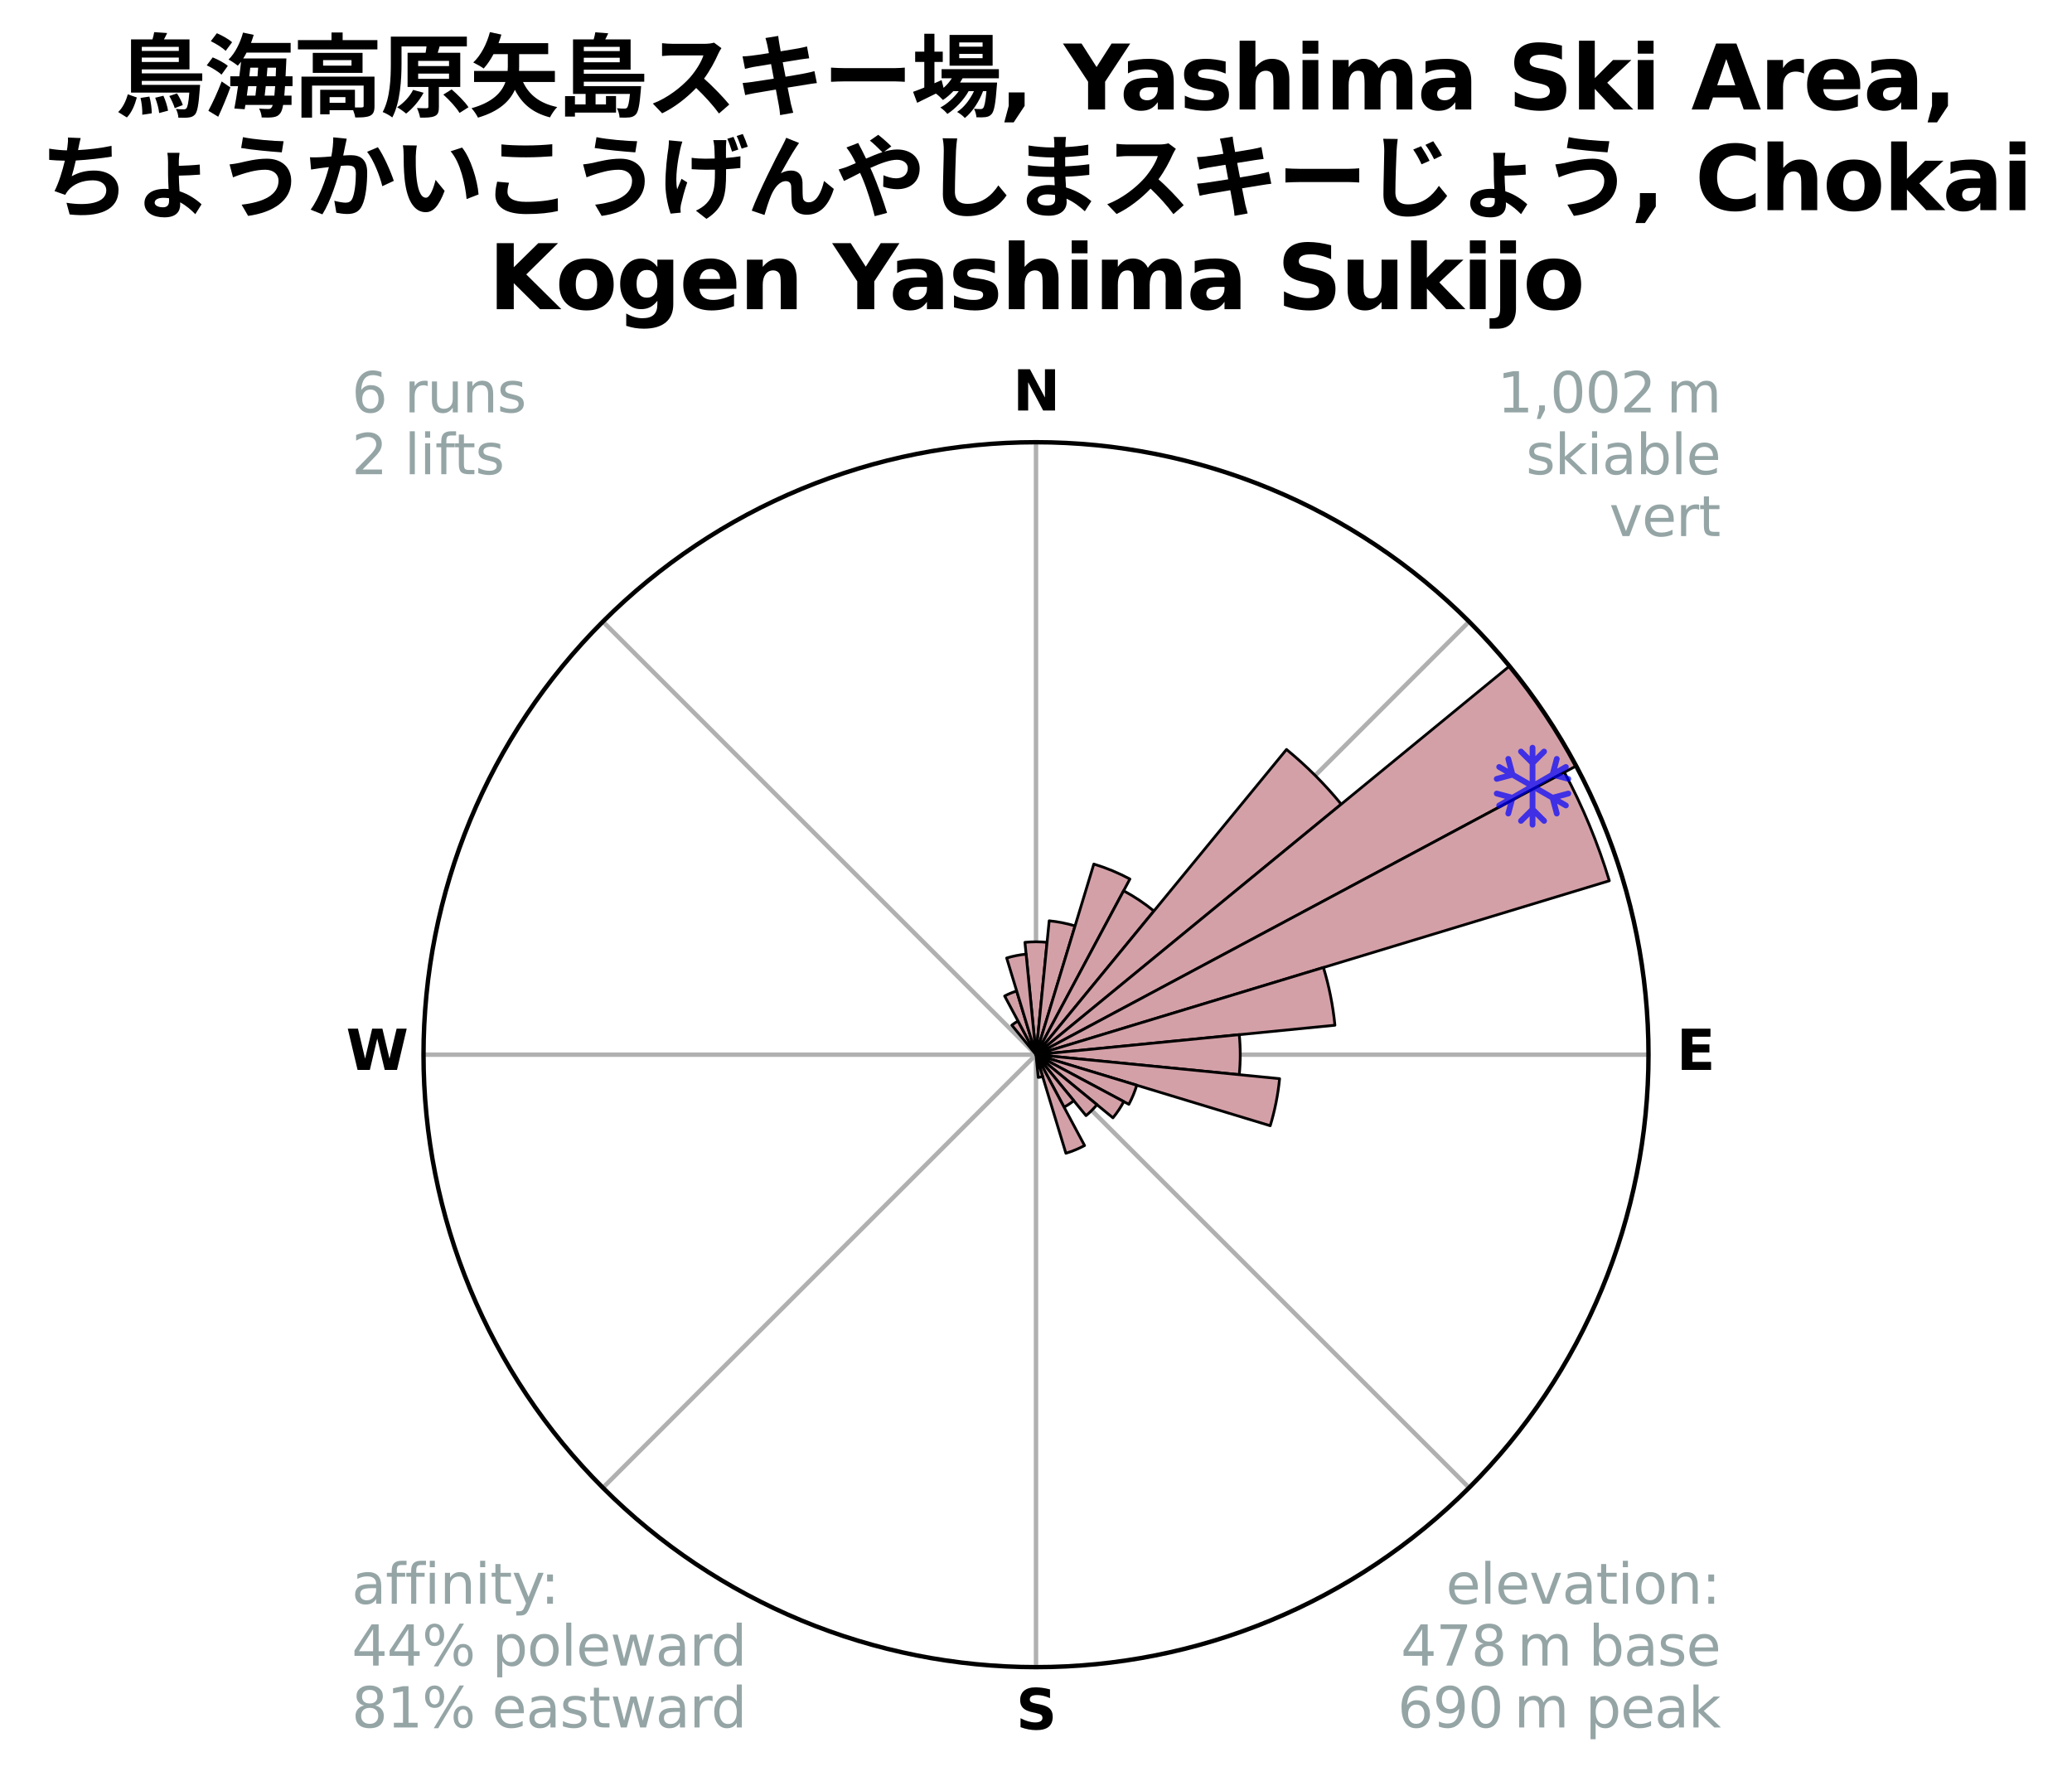 <?xml version="1.0" encoding="utf-8" standalone="no"?>
<!DOCTYPE svg PUBLIC "-//W3C//DTD SVG 1.1//EN"
  "http://www.w3.org/Graphics/SVG/1.1/DTD/svg11.dtd">
<svg xmlns:xlink="http://www.w3.org/1999/xlink" width="375.095pt" height="322.357pt" viewBox="0 0 375.095 322.357" xmlns="http://www.w3.org/2000/svg" version="1.1">
 <title>Ski Rose for 鳥海高原矢島スキー場, Yashima Ski Area, ちょうかいこうげんやしまスキーじょう, Chokai Kogen Yashima Sukijo</title>
 <defs>
  <style type="text/css">*{stroke-linejoin: round; stroke-linecap: butt}</style>
 </defs>
 <g id="figure_1">
  <g id="patch_1">
   <path d="M 0 322.357 
L 375.095 322.357 
L 375.095 0 
L 0 0 
z
" style="fill: #ffffff"/>
  </g>
  <g id="axes_1">
   <g id="patch_2">
    <path d="M 298.428 190.938 
C 298.428 176.377 295.559 161.958 289.987 148.506 
C 284.415 135.054 276.247 122.83 265.952 112.534 
C 255.656 102.238 243.432 94.07 229.979 88.498 
C 216.527 82.926 202.108 80.058 187.548 80.058 
C 172.987 80.058 158.568 82.926 145.116 88.498 
C 131.663 94.07 119.439 102.238 109.144 112.534 
C 98.848 122.83 90.68 135.054 85.108 148.506 
C 79.536 161.958 76.668 176.377 76.668 190.938 
C 76.668 205.499 79.536 219.918 85.108 233.37 
C 90.68 246.822 98.848 259.046 109.144 269.342 
C 119.439 279.638 131.663 287.806 145.116 293.378 
C 158.568 298.95 172.987 301.818 187.548 301.818 
C 202.108 301.818 216.527 298.95 229.979 293.378 
C 243.432 287.806 255.656 279.638 265.952 269.342 
C 276.247 259.046 284.415 246.822 289.987 233.37 
C 295.559 219.918 298.428 205.499 298.428 190.938 
M 187.548 190.938 
C 187.548 190.938 187.548 190.938 187.548 190.938 
C 187.548 190.938 187.548 190.938 187.548 190.938 
C 187.548 190.938 187.548 190.938 187.548 190.938 
C 187.548 190.938 187.548 190.938 187.548 190.938 
C 187.548 190.938 187.548 190.938 187.548 190.938 
C 187.548 190.938 187.548 190.938 187.548 190.938 
C 187.548 190.938 187.548 190.938 187.548 190.938 
C 187.548 190.938 187.548 190.938 187.548 190.938 
C 187.548 190.938 187.548 190.938 187.548 190.938 
C 187.548 190.938 187.548 190.938 187.548 190.938 
C 187.548 190.938 187.548 190.938 187.548 190.938 
C 187.548 190.938 187.548 190.938 187.548 190.938 
C 187.548 190.938 187.548 190.938 187.548 190.938 
C 187.548 190.938 187.548 190.938 187.548 190.938 
C 187.548 190.938 187.548 190.938 187.548 190.938 
C 187.548 190.938 187.548 190.938 187.548 190.938 
z
" style="fill: #ffffff"/>
   </g>
   <g id="matplotlib.axis_1">
    <g id="xtick_1">
     <g id="line2d_1">
      <path d="M 187.548 190.938 
L 187.548 80.058 
" clip-path="url(#pfbd21ed28d)" style="fill: none; stroke: #b0b0b0; stroke-width: 0.8; stroke-linecap: square"/>
     </g>
     <g id="text_1">
      <!-- N -->
      <g transform="translate(183.363 74.317) scale(0.1 -0.1)">
       <defs>
        <path id="DejaVuSans-Bold-4e" d="M 588 4666 
L 1931 4666 
L 3628 1466 
L 3628 4666 
L 4769 4666 
L 4769 0 
L 3425 0 
L 1728 3200 
L 1728 0 
L 588 0 
L 588 4666 
z
" transform="scale(0.016)"/>
       </defs>
       <use xlink:href="#DejaVuSans-Bold-4e"/>
      </g>
     </g>
    </g>
    <g id="xtick_2">
     <g id="line2d_2">
      <path d="M 187.548 190.938 
L 265.952 112.534 
" clip-path="url(#pfbd21ed28d)" style="fill: none; stroke: #b0b0b0; stroke-width: 0.8; stroke-linecap: square"/>
     </g>
    </g>
    <g id="xtick_3">
     <g id="line2d_3">
      <path d="M 187.548 190.938 
L 298.428 190.938 
" clip-path="url(#pfbd21ed28d)" style="fill: none; stroke: #b0b0b0; stroke-width: 0.8; stroke-linecap: square"/>
     </g>
     <g id="text_2">
      <!-- E -->
      <g transform="translate(303.512 193.697) scale(0.1 -0.1)">
       <defs>
        <path id="DejaVuSans-Bold-45" d="M 588 4666 
L 3834 4666 
L 3834 3756 
L 1791 3756 
L 1791 2888 
L 3713 2888 
L 3713 1978 
L 1791 1978 
L 1791 909 
L 3903 909 
L 3903 0 
L 588 0 
L 588 4666 
z
" transform="scale(0.016)"/>
       </defs>
       <use xlink:href="#DejaVuSans-Bold-45"/>
      </g>
     </g>
    </g>
    <g id="xtick_4">
     <g id="line2d_4">
      <path d="M 187.548 190.938 
L 265.952 269.342 
" clip-path="url(#pfbd21ed28d)" style="fill: none; stroke: #b0b0b0; stroke-width: 0.8; stroke-linecap: square"/>
     </g>
    </g>
    <g id="xtick_5">
     <g id="line2d_5">
      <path d="M 187.548 190.938 
L 187.548 301.818 
" clip-path="url(#pfbd21ed28d)" style="fill: none; stroke: #b0b0b0; stroke-width: 0.8; stroke-linecap: square"/>
     </g>
     <g id="text_3">
      <!-- S -->
      <g transform="translate(183.947 313.077) scale(0.1 -0.1)">
       <defs>
        <path id="DejaVuSans-Bold-53" d="M 3834 4519 
L 3834 3531 
Q 3450 3703 3084 3790 
Q 2719 3878 2394 3878 
Q 1963 3878 1756 3759 
Q 1550 3641 1550 3391 
Q 1550 3203 1689 3098 
Q 1828 2994 2194 2919 
L 2706 2816 
Q 3484 2659 3812 2340 
Q 4141 2022 4141 1434 
Q 4141 663 3683 286 
Q 3225 -91 2284 -91 
Q 1841 -91 1394 -6 
Q 947 78 500 244 
L 500 1259 
Q 947 1022 1364 901 
Q 1781 781 2169 781 
Q 2563 781 2772 912 
Q 2981 1044 2981 1288 
Q 2981 1506 2839 1625 
Q 2697 1744 2272 1838 
L 1806 1941 
Q 1106 2091 782 2419 
Q 459 2747 459 3303 
Q 459 4000 909 4375 
Q 1359 4750 2203 4750 
Q 2588 4750 2994 4692 
Q 3400 4634 3834 4519 
z
" transform="scale(0.016)"/>
       </defs>
       <use xlink:href="#DejaVuSans-Bold-53"/>
      </g>
     </g>
    </g>
    <g id="xtick_6">
     <g id="line2d_6">
      <path d="M 187.548 190.938 
L 109.144 269.342 
" clip-path="url(#pfbd21ed28d)" style="fill: none; stroke: #b0b0b0; stroke-width: 0.8; stroke-linecap: square"/>
     </g>
    </g>
    <g id="xtick_7">
     <g id="line2d_7">
      <path d="M 187.548 190.938 
L 76.668 190.938 
" clip-path="url(#pfbd21ed28d)" style="fill: none; stroke: #b0b0b0; stroke-width: 0.8; stroke-linecap: square"/>
     </g>
     <g id="text_4">
      <!-- W -->
      <g transform="translate(62.653 193.697) scale(0.1 -0.1)">
       <defs>
        <path id="DejaVuSans-Bold-57" d="M 191 4666 
L 1344 4666 
L 2150 1275 
L 2950 4666 
L 4109 4666 
L 4909 1275 
L 5716 4666 
L 6859 4666 
L 5759 0 
L 4372 0 
L 3525 3547 
L 2688 0 
L 1300 0 
L 191 4666 
z
" transform="scale(0.016)"/>
       </defs>
       <use xlink:href="#DejaVuSans-Bold-57"/>
      </g>
     </g>
    </g>
    <g id="xtick_8">
     <g id="line2d_8">
      <path d="M 187.548 190.938 
L 109.144 112.534 
" clip-path="url(#pfbd21ed28d)" style="fill: none; stroke: #b0b0b0; stroke-width: 0.8; stroke-linecap: square"/>
     </g>
    </g>
   </g>
   <g id="matplotlib.axis_2"/>
   <g id="patch_3">
    <path d="M 187.548 190.938 
C 187.548 190.938 187.548 190.938 187.548 190.938 
C 187.548 190.938 187.548 190.938 187.548 190.938 
L 189.55 170.603 
C 188.885 170.537 188.216 170.504 187.548 170.504 
C 186.879 170.504 186.21 170.537 185.545 170.603 
z
" clip-path="url(#pfbd21ed28d)" style="fill: #d4a0a7; stroke: #000000; stroke-width: 0.5; stroke-linejoin: miter"/>
   </g>
   <g id="patch_4">
    <path d="M 187.548 190.938 
C 187.548 190.938 187.548 190.938 187.548 190.938 
C 187.548 190.938 187.548 190.938 187.548 190.938 
L 194.617 167.633 
C 193.854 167.401 193.081 167.208 192.299 167.052 
C 191.517 166.897 190.728 166.78 189.935 166.701 
z
" clip-path="url(#pfbd21ed28d)" style="fill: #d4a0a7; stroke: #000000; stroke-width: 0.5; stroke-linejoin: miter"/>
   </g>
   <g id="patch_5">
    <path d="M 187.548 190.938 
C 187.548 190.938 187.548 190.938 187.548 190.938 
C 187.548 190.938 187.548 190.938 187.548 190.938 
L 204.546 159.136 
C 203.505 158.58 202.437 158.075 201.347 157.624 
C 200.256 157.172 199.144 156.774 198.015 156.431 
z
" clip-path="url(#pfbd21ed28d)" style="fill: #d4a0a7; stroke: #000000; stroke-width: 0.5; stroke-linejoin: miter"/>
   </g>
   <g id="patch_6">
    <path d="M 187.548 190.938 
C 187.548 190.938 187.548 190.938 187.548 190.938 
C 187.548 190.938 187.548 190.938 187.548 190.938 
L 208.892 164.929 
C 208.041 164.231 207.156 163.574 206.24 162.963 
C 205.324 162.351 204.379 161.784 203.408 161.265 
z
" clip-path="url(#pfbd21ed28d)" style="fill: #d4a0a7; stroke: #000000; stroke-width: 0.5; stroke-linejoin: miter"/>
   </g>
   <g id="patch_7">
    <path d="M 187.548 190.938 
C 187.548 190.938 187.548 190.938 187.548 190.938 
C 187.548 190.938 187.548 190.938 187.548 190.938 
L 242.803 145.591 
C 241.318 143.783 239.746 142.048 238.092 140.394 
C 236.437 138.739 234.703 137.167 232.894 135.683 
z
" clip-path="url(#pfbd21ed28d)" style="fill: #d4a0a7; stroke: #000000; stroke-width: 0.5; stroke-linejoin: miter"/>
   </g>
   <g id="patch_8">
    <path d="M 187.548 190.938 
C 187.548 190.938 187.548 190.938 187.548 190.938 
C 187.548 190.938 187.548 190.938 187.548 190.938 
L 285.335 138.67 
C 283.624 135.469 281.757 132.354 279.741 129.336 
C 277.725 126.319 275.561 123.402 273.259 120.596 
z
" clip-path="url(#pfbd21ed28d)" style="fill: #d4a0a7; stroke: #000000; stroke-width: 0.5; stroke-linejoin: miter"/>
   </g>
   <g id="patch_9">
    <path d="M 187.548 190.938 
C 187.548 190.938 187.548 190.938 187.548 190.938 
C 187.548 190.938 187.548 190.938 187.548 190.938 
L 291.337 159.454 
C 290.307 156.057 289.11 152.712 287.752 149.432 
C 286.393 146.152 284.874 142.941 283.201 139.81 
z
" clip-path="url(#pfbd21ed28d)" style="fill: #d4a0a7; stroke: #000000; stroke-width: 0.5; stroke-linejoin: miter"/>
   </g>
   <g id="patch_10">
    <path d="M 187.548 190.938 
C 187.548 190.938 187.548 190.938 187.548 190.938 
C 187.548 190.938 187.548 190.938 187.548 190.938 
L 241.66 185.608 
C 241.486 183.837 241.224 182.076 240.877 180.33 
C 240.53 178.585 240.097 176.857 239.581 175.154 
z
" clip-path="url(#pfbd21ed28d)" style="fill: #d4a0a7; stroke: #000000; stroke-width: 0.5; stroke-linejoin: miter"/>
   </g>
   <g id="patch_11">
    <path d="M 187.548 190.938 
C 187.548 190.938 187.548 190.938 187.548 190.938 
C 187.548 190.938 187.548 190.938 187.548 190.938 
L 224.344 194.562 
C 224.462 193.358 224.522 192.148 224.522 190.938 
C 224.522 189.728 224.462 188.518 224.344 187.314 
z
" clip-path="url(#pfbd21ed28d)" style="fill: #d4a0a7; stroke: #000000; stroke-width: 0.5; stroke-linejoin: miter"/>
   </g>
   <g id="patch_12">
    <path d="M 187.548 190.938 
C 187.548 190.938 187.548 190.938 187.548 190.938 
C 187.548 190.938 187.548 190.938 187.548 190.938 
L 229.95 203.801 
C 230.371 202.413 230.724 201.005 231.007 199.583 
C 231.29 198.16 231.503 196.725 231.645 195.281 
z
" clip-path="url(#pfbd21ed28d)" style="fill: #d4a0a7; stroke: #000000; stroke-width: 0.5; stroke-linejoin: miter"/>
   </g>
   <g id="patch_13">
    <path d="M 187.548 190.938 
C 187.548 190.938 187.548 190.938 187.548 190.938 
C 187.548 190.938 187.548 190.938 187.548 190.938 
L 204.359 199.924 
C 204.653 199.374 204.92 198.809 205.159 198.233 
C 205.397 197.656 205.608 197.068 205.789 196.471 
z
" clip-path="url(#pfbd21ed28d)" style="fill: #d4a0a7; stroke: #000000; stroke-width: 0.5; stroke-linejoin: miter"/>
   </g>
   <g id="patch_14">
    <path d="M 187.548 190.938 
C 187.548 190.938 187.548 190.938 187.548 190.938 
C 187.548 190.938 187.548 190.938 187.548 190.938 
L 201.476 202.369 
C 201.85 201.913 202.202 201.439 202.529 200.948 
C 202.857 200.458 203.16 199.952 203.438 199.432 
z
" clip-path="url(#pfbd21ed28d)" style="fill: #d4a0a7; stroke: #000000; stroke-width: 0.5; stroke-linejoin: miter"/>
   </g>
   <g id="patch_15">
    <path d="M 187.548 190.938 
C 187.548 190.938 187.548 190.938 187.548 190.938 
C 187.548 190.938 187.548 190.938 187.548 190.938 
L 196.601 201.97 
C 196.962 201.674 197.309 201.36 197.639 201.03 
C 197.969 200.699 198.283 200.353 198.58 199.992 
z
" clip-path="url(#pfbd21ed28d)" style="fill: #d4a0a7; stroke: #000000; stroke-width: 0.5; stroke-linejoin: miter"/>
   </g>
   <g id="patch_16">
    <path d="M 187.548 190.938 
C 187.548 190.938 187.548 190.938 187.548 190.938 
C 187.548 190.938 187.548 190.938 187.548 190.938 
L 192.627 200.441 
C 192.938 200.274 193.24 200.093 193.534 199.897 
C 193.827 199.701 194.11 199.491 194.383 199.267 
z
" clip-path="url(#pfbd21ed28d)" style="fill: #d4a0a7; stroke: #000000; stroke-width: 0.5; stroke-linejoin: miter"/>
   </g>
   <g id="patch_17">
    <path d="M 187.548 190.938 
C 187.548 190.938 187.548 190.938 187.548 190.938 
C 187.548 190.938 187.548 190.938 187.548 190.938 
L 192.962 208.786 
C 193.546 208.609 194.121 208.403 194.685 208.17 
C 195.249 207.936 195.801 207.675 196.34 207.387 
z
" clip-path="url(#pfbd21ed28d)" style="fill: #d4a0a7; stroke: #000000; stroke-width: 0.5; stroke-linejoin: miter"/>
   </g>
   <g id="patch_18">
    <path d="M 187.548 190.938 
C 187.548 190.938 187.548 190.938 187.548 190.938 
C 187.548 190.938 187.548 190.938 187.548 190.938 
L 187.953 195.054 
C 188.088 195.041 188.222 195.021 188.354 194.995 
C 188.487 194.968 188.619 194.935 188.748 194.896 
z
" clip-path="url(#pfbd21ed28d)" style="fill: #d4a0a7; stroke: #000000; stroke-width: 0.5; stroke-linejoin: miter"/>
   </g>
   <g id="patch_19">
    <path d="M 187.548 190.938 
C 187.548 190.938 187.548 190.938 187.548 190.938 
C 187.548 190.938 187.548 190.938 187.548 190.938 
L 187.548 190.938 
C 187.548 190.938 187.548 190.938 187.548 190.938 
C 187.548 190.938 187.548 190.938 187.548 190.938 
z
" clip-path="url(#pfbd21ed28d)" style="fill: #d4a0a7; stroke: #000000; stroke-width: 0.5; stroke-linejoin: miter"/>
   </g>
   <g id="patch_20">
    <path d="M 187.548 190.938 
C 187.548 190.938 187.548 190.938 187.548 190.938 
C 187.548 190.938 187.548 190.938 187.548 190.938 
L 187.548 190.938 
C 187.548 190.938 187.548 190.938 187.548 190.938 
C 187.548 190.938 187.548 190.938 187.548 190.938 
z
" clip-path="url(#pfbd21ed28d)" style="fill: #d4a0a7; stroke: #000000; stroke-width: 0.5; stroke-linejoin: miter"/>
   </g>
   <g id="patch_21">
    <path d="M 187.548 190.938 
C 187.548 190.938 187.548 190.938 187.548 190.938 
C 187.548 190.938 187.548 190.938 187.548 190.938 
L 187.548 190.938 
C 187.548 190.938 187.548 190.938 187.548 190.938 
C 187.548 190.938 187.548 190.938 187.548 190.938 
z
" clip-path="url(#pfbd21ed28d)" style="fill: #d4a0a7; stroke: #000000; stroke-width: 0.5; stroke-linejoin: miter"/>
   </g>
   <g id="patch_22">
    <path d="M 187.548 190.938 
C 187.548 190.938 187.548 190.938 187.548 190.938 
C 187.548 190.938 187.548 190.938 187.548 190.938 
L 187.548 190.938 
C 187.548 190.938 187.548 190.938 187.548 190.938 
C 187.548 190.938 187.548 190.938 187.548 190.938 
z
" clip-path="url(#pfbd21ed28d)" style="fill: #d4a0a7; stroke: #000000; stroke-width: 0.5; stroke-linejoin: miter"/>
   </g>
   <g id="patch_23">
    <path d="M 187.548 190.938 
C 187.548 190.938 187.548 190.938 187.548 190.938 
C 187.548 190.938 187.548 190.938 187.548 190.938 
L 187.548 190.938 
C 187.548 190.938 187.548 190.938 187.548 190.938 
C 187.548 190.938 187.548 190.938 187.548 190.938 
z
" clip-path="url(#pfbd21ed28d)" style="fill: #d4a0a7; stroke: #000000; stroke-width: 0.5; stroke-linejoin: miter"/>
   </g>
   <g id="patch_24">
    <path d="M 187.548 190.938 
C 187.548 190.938 187.548 190.938 187.548 190.938 
C 187.548 190.938 187.548 190.938 187.548 190.938 
L 187.548 190.938 
C 187.548 190.938 187.548 190.938 187.548 190.938 
C 187.548 190.938 187.548 190.938 187.548 190.938 
z
" clip-path="url(#pfbd21ed28d)" style="fill: #d4a0a7; stroke: #000000; stroke-width: 0.5; stroke-linejoin: miter"/>
   </g>
   <g id="patch_25">
    <path d="M 187.548 190.938 
C 187.548 190.938 187.548 190.938 187.548 190.938 
C 187.548 190.938 187.548 190.938 187.548 190.938 
L 187.548 190.938 
C 187.548 190.938 187.548 190.938 187.548 190.938 
C 187.548 190.938 187.548 190.938 187.548 190.938 
z
" clip-path="url(#pfbd21ed28d)" style="fill: #d4a0a7; stroke: #000000; stroke-width: 0.5; stroke-linejoin: miter"/>
   </g>
   <g id="patch_26">
    <path d="M 187.548 190.938 
C 187.548 190.938 187.548 190.938 187.548 190.938 
C 187.548 190.938 187.548 190.938 187.548 190.938 
L 187.548 190.938 
C 187.548 190.938 187.548 190.938 187.548 190.938 
C 187.548 190.938 187.548 190.938 187.548 190.938 
z
" clip-path="url(#pfbd21ed28d)" style="fill: #d4a0a7; stroke: #000000; stroke-width: 0.5; stroke-linejoin: miter"/>
   </g>
   <g id="patch_27">
    <path d="M 187.548 190.938 
C 187.548 190.938 187.548 190.938 187.548 190.938 
C 187.548 190.938 187.548 190.938 187.548 190.938 
L 187.548 190.938 
C 187.548 190.938 187.548 190.938 187.548 190.938 
C 187.548 190.938 187.548 190.938 187.548 190.938 
z
" clip-path="url(#pfbd21ed28d)" style="fill: #d4a0a7; stroke: #000000; stroke-width: 0.5; stroke-linejoin: miter"/>
   </g>
   <g id="patch_28">
    <path d="M 187.548 190.938 
C 187.548 190.938 187.548 190.938 187.548 190.938 
C 187.548 190.938 187.548 190.938 187.548 190.938 
L 187.548 190.938 
C 187.548 190.938 187.548 190.938 187.548 190.938 
C 187.548 190.938 187.548 190.938 187.548 190.938 
z
" clip-path="url(#pfbd21ed28d)" style="fill: #d4a0a7; stroke: #000000; stroke-width: 0.5; stroke-linejoin: miter"/>
   </g>
   <g id="patch_29">
    <path d="M 187.548 190.938 
C 187.548 190.938 187.548 190.938 187.548 190.938 
C 187.548 190.938 187.548 190.938 187.548 190.938 
L 187.548 190.938 
C 187.548 190.938 187.548 190.938 187.548 190.938 
C 187.548 190.938 187.548 190.938 187.548 190.938 
z
" clip-path="url(#pfbd21ed28d)" style="fill: #d4a0a7; stroke: #000000; stroke-width: 0.5; stroke-linejoin: miter"/>
   </g>
   <g id="patch_30">
    <path d="M 187.548 190.938 
C 187.548 190.938 187.548 190.938 187.548 190.938 
C 187.548 190.938 187.548 190.938 187.548 190.938 
L 187.548 190.938 
C 187.548 190.938 187.548 190.938 187.548 190.938 
C 187.548 190.938 187.548 190.938 187.548 190.938 
z
" clip-path="url(#pfbd21ed28d)" style="fill: #d4a0a7; stroke: #000000; stroke-width: 0.5; stroke-linejoin: miter"/>
   </g>
   <g id="patch_31">
    <path d="M 187.548 190.938 
C 187.548 190.938 187.548 190.938 187.548 190.938 
C 187.548 190.938 187.548 190.938 187.548 190.938 
L 187.548 190.938 
C 187.548 190.938 187.548 190.938 187.548 190.938 
C 187.548 190.938 187.548 190.938 187.548 190.938 
z
" clip-path="url(#pfbd21ed28d)" style="fill: #d4a0a7; stroke: #000000; stroke-width: 0.5; stroke-linejoin: miter"/>
   </g>
   <g id="patch_32">
    <path d="M 187.548 190.938 
C 187.548 190.938 187.548 190.938 187.548 190.938 
C 187.548 190.938 187.548 190.938 187.548 190.938 
L 184.293 184.85 
C 184.094 184.956 183.9 185.072 183.712 185.198 
C 183.524 185.323 183.343 185.458 183.168 185.601 
z
" clip-path="url(#pfbd21ed28d)" style="fill: #d4a0a7; stroke: #000000; stroke-width: 0.5; stroke-linejoin: miter"/>
   </g>
   <g id="patch_33">
    <path d="M 187.548 190.938 
C 187.548 190.938 187.548 190.938 187.548 190.938 
C 187.548 190.938 187.548 190.938 187.548 190.938 
L 184.052 179.414 
C 183.675 179.529 183.303 179.661 182.939 179.812 
C 182.575 179.963 182.218 180.132 181.871 180.318 
z
" clip-path="url(#pfbd21ed28d)" style="fill: #d4a0a7; stroke: #000000; stroke-width: 0.5; stroke-linejoin: miter"/>
   </g>
   <g id="patch_34">
    <path d="M 187.548 190.938 
C 187.548 190.938 187.548 190.938 187.548 190.938 
C 187.548 190.938 187.548 190.938 187.548 190.938 
L 185.755 172.738 
C 185.159 172.797 184.567 172.885 183.98 173.002 
C 183.393 173.119 182.812 173.264 182.239 173.438 
z
" clip-path="url(#pfbd21ed28d)" style="fill: #d4a0a7; stroke: #000000; stroke-width: 0.5; stroke-linejoin: miter"/>
   </g>
   <g id="PathCollection_1">
    <defs>
     <path id="ma1fd1abad1" d="M 0.194 7.414 
L 0.194 7.414 
C 0.055 7.414 -0.078 7.359 -0.176 7.261 
C -0.274 7.163 -0.33 7.03 -0.33 6.891 
L -0.33 5.365 
L -1.528 6.564 
L -1.528 6.564 
C -1.577 6.613 -1.635 6.651 -1.698 6.678 
C -1.762 6.704 -1.83 6.718 -1.899 6.718 
C -1.968 6.718 -2.036 6.704 -2.1 6.678 
C -2.163 6.651 -2.221 6.613 -2.27 6.564 
L -2.27 6.564 
C -2.318 6.515 -2.357 6.458 -2.383 6.394 
C -2.41 6.33 -2.423 6.262 -2.423 6.193 
C -2.423 6.124 -2.41 6.056 -2.383 5.993 
C -2.357 5.929 -2.318 5.871 -2.27 5.823 
L -0.33 3.884 
L -0.33 0.821 
L -2.981 2.352 
L -3.692 5.001 
L -3.692 5.001 
C -3.728 5.135 -3.815 5.25 -3.935 5.319 
C -4.055 5.389 -4.198 5.408 -4.332 5.372 
L -4.332 5.372 
C -4.466 5.336 -4.581 5.249 -4.65 5.129 
C -4.719 5.009 -4.738 4.866 -4.703 4.732 
L -4.263 3.093 
L -5.586 3.856 
L -5.586 3.856 
C -5.645 3.89 -5.711 3.913 -5.779 3.922 
C -5.847 3.931 -5.916 3.926 -5.983 3.909 
C -6.049 3.891 -6.111 3.86 -6.166 3.818 
C -6.221 3.777 -6.266 3.724 -6.301 3.665 
L -6.301 3.665 
C -6.335 3.605 -6.358 3.54 -6.367 3.471 
C -6.375 3.403 -6.371 3.334 -6.353 3.267 
C -6.335 3.201 -6.304 3.139 -6.263 3.084 
C -6.221 3.03 -6.168 2.984 -6.109 2.95 
L -4.786 2.187 
L -6.425 1.747 
L -6.425 1.747 
C -6.559 1.711 -6.673 1.623 -6.743 1.503 
C -6.812 1.383 -6.831 1.24 -6.795 1.106 
L -6.795 1.106 
C -6.777 1.04 -6.747 0.978 -6.705 0.923 
C -6.663 0.869 -6.611 0.823 -6.551 0.789 
C -6.491 0.754 -6.426 0.732 -6.357 0.723 
C -6.289 0.715 -6.22 0.719 -6.154 0.737 
L -3.505 1.447 
L -0.852 -0.085 
L -3.504 -1.616 
L -6.154 -0.906 
L -6.154 -0.906 
C -6.22 -0.888 -6.289 -0.883 -6.358 -0.892 
C -6.426 -0.901 -6.492 -0.924 -6.551 -0.958 
C -6.611 -0.992 -6.663 -1.038 -6.705 -1.093 
C -6.747 -1.148 -6.778 -1.21 -6.795 -1.276 
L -6.795 -1.276 
C -6.831 -1.41 -6.812 -1.553 -6.743 -1.673 
C -6.673 -1.793 -6.559 -1.881 -6.425 -1.917 
L -4.786 -2.355 
L -6.109 -3.12 
L -6.109 -3.12 
C -6.229 -3.189 -6.316 -3.303 -6.352 -3.437 
C -6.388 -3.571 -6.37 -3.713 -6.301 -3.834 
L -6.301 -3.834 
C -6.266 -3.893 -6.221 -3.945 -6.166 -3.987 
C -6.112 -4.029 -6.049 -4.06 -5.983 -4.078 
C -5.917 -4.096 -5.847 -4.1 -5.779 -4.091 
C -5.711 -4.082 -5.645 -4.06 -5.586 -4.026 
L -4.263 -3.261 
L -4.703 -4.9 
L -4.703 -4.9 
C -4.738 -5.034 -4.719 -5.177 -4.65 -5.297 
C -4.581 -5.417 -4.466 -5.505 -4.332 -5.541 
L -4.332 -5.541 
C -4.198 -5.576 -4.056 -5.558 -3.936 -5.488 
C -3.816 -5.419 -3.728 -5.305 -3.692 -5.171 
L -2.982 -2.522 
L -0.329 -0.99 
L -0.329 -4.052 
L -2.269 -5.992 
L -2.269 -5.992 
C -2.318 -6.04 -2.357 -6.098 -2.383 -6.162 
C -2.41 -6.225 -2.423 -6.293 -2.423 -6.362 
C -2.423 -6.431 -2.41 -6.499 -2.383 -6.563 
C -2.357 -6.626 -2.318 -6.684 -2.269 -6.733 
L -2.269 -6.733 
C -2.221 -6.782 -2.163 -6.82 -2.1 -6.847 
C -2.036 -6.873 -1.968 -6.887 -1.899 -6.887 
C -1.83 -6.887 -1.762 -6.873 -1.698 -6.847 
C -1.635 -6.82 -1.577 -6.782 -1.528 -6.733 
L -0.329 -5.534 
L -0.329 -7.06 
L -0.329 -7.06 
C -0.329 -7.198 -0.274 -7.332 -0.176 -7.43 
C -0.078 -7.528 0.055 -7.583 0.194 -7.583 
L 0.194 -7.583 
C 0.332 -7.583 0.466 -7.528 0.564 -7.43 
C 0.662 -7.332 0.717 -7.198 0.717 -7.06 
L 0.717 -5.534 
L 1.916 -6.733 
L 1.916 -6.733 
C 1.964 -6.782 2.022 -6.82 2.086 -6.847 
C 2.149 -6.873 2.218 -6.887 2.286 -6.887 
C 2.355 -6.887 2.423 -6.873 2.487 -6.847 
C 2.551 -6.82 2.608 -6.782 2.657 -6.733 
L 2.657 -6.733 
C 2.706 -6.684 2.744 -6.626 2.771 -6.563 
C 2.797 -6.499 2.811 -6.431 2.811 -6.362 
C 2.811 -6.293 2.797 -6.225 2.771 -6.162 
C 2.744 -6.098 2.706 -6.04 2.657 -5.992 
L 0.717 -4.052 
L 0.717 -0.991 
L 3.369 -2.523 
L 4.079 -5.171 
L 4.079 -5.171 
C 4.115 -5.305 4.203 -5.419 4.323 -5.488 
C 4.443 -5.558 4.586 -5.576 4.72 -5.541 
L 4.72 -5.541 
C 4.854 -5.505 4.968 -5.417 5.038 -5.297 
C 5.107 -5.177 5.126 -5.034 5.09 -4.9 
L 4.65 -3.263 
L 5.973 -4.026 
L 5.973 -4.026 
C 6.033 -4.06 6.098 -4.082 6.167 -4.091 
C 6.235 -4.1 6.304 -4.096 6.37 -4.078 
C 6.437 -4.06 6.499 -4.029 6.554 -3.987 
C 6.608 -3.945 6.654 -3.893 6.688 -3.833 
L 6.688 -3.833 
C 6.757 -3.713 6.776 -3.571 6.74 -3.437 
C 6.704 -3.303 6.616 -3.189 6.496 -3.12 
L 5.173 -2.355 
L 6.812 -1.917 
L 6.812 -1.917 
C 6.946 -1.881 7.061 -1.793 7.13 -1.673 
C 7.2 -1.553 7.219 -1.41 7.183 -1.276 
L 7.183 -1.276 
C 7.165 -1.21 7.134 -1.147 7.093 -1.093 
C 7.051 -1.038 6.998 -0.992 6.939 -0.958 
C 6.879 -0.923 6.813 -0.901 6.745 -0.892 
C 6.677 -0.883 6.608 -0.888 6.541 -0.906 
L 3.891 -1.616 
L 1.239 -0.085 
L 3.893 1.447 
L 6.541 0.737 
L 6.541 0.737 
C 6.675 0.701 6.818 0.72 6.938 0.789 
C 7.058 0.859 7.145 0.973 7.181 1.106 
L 7.181 1.106 
C 7.217 1.24 7.198 1.383 7.129 1.503 
C 7.06 1.623 6.946 1.711 6.812 1.747 
L 5.173 2.187 
L 6.496 2.95 
L 6.496 2.95 
C 6.556 2.984 6.608 3.03 6.65 3.085 
C 6.691 3.139 6.722 3.201 6.74 3.268 
C 6.758 3.334 6.762 3.404 6.753 3.472 
C 6.744 3.54 6.721 3.606 6.687 3.665 
L 6.687 3.665 
C 6.617 3.785 6.503 3.872 6.369 3.908 
C 6.236 3.944 6.093 3.925 5.973 3.856 
L 4.65 3.091 
L 5.089 4.732 
L 5.089 4.732 
C 5.125 4.866 5.106 5.008 5.037 5.128 
C 4.967 5.248 4.853 5.336 4.72 5.372 
L 4.72 5.372 
C 4.586 5.408 4.443 5.389 4.323 5.319 
C 4.203 5.25 4.115 5.136 4.079 5.002 
L 3.368 2.352 
L 0.717 0.821 
L 0.717 3.884 
L 2.657 5.823 
L 2.657 5.823 
C 2.706 5.871 2.745 5.929 2.771 5.993 
C 2.797 6.056 2.811 6.125 2.811 6.193 
C 2.811 6.262 2.797 6.331 2.771 6.394 
C 2.745 6.458 2.706 6.515 2.657 6.564 
L 2.657 6.564 
C 2.608 6.613 2.551 6.652 2.487 6.678 
C 2.424 6.704 2.355 6.718 2.286 6.718 
C 2.218 6.718 2.149 6.704 2.086 6.678 
C 2.022 6.652 1.965 6.613 1.916 6.564 
L 0.717 5.365 
L 0.717 6.891 
L 0.717 6.891 
C 0.717 7.03 0.662 7.163 0.564 7.261 
C 0.466 7.359 0.333 7.414 0.194 7.414 
L 0.194 7.414 
z
"/>
    </defs>
    <g clip-path="url(#pfbd21ed28d)">
     <use xlink:href="#ma1fd1abad1" x="277.242" y="142.42" style="fill: #0000ff; fill-opacity: 0.7"/>
    </g>
   </g>
   <g id="patch_35">
    <path d="M 187.548 80.058 
C 172.987 80.058 158.568 82.926 145.116 88.498 
C 131.663 94.07 119.439 102.238 109.144 112.534 
C 98.848 122.83 90.68 135.054 85.108 148.506 
C 79.536 161.958 76.668 176.377 76.668 190.938 
C 76.668 205.499 79.536 219.918 85.108 233.37 
C 90.68 246.822 98.848 259.046 109.144 269.342 
C 119.439 279.638 131.663 287.806 145.116 293.378 
C 158.568 298.95 172.987 301.818 187.548 301.818 
C 202.108 301.818 216.527 298.95 229.979 293.378 
C 243.432 287.806 255.656 279.638 265.952 269.342 
C 276.247 259.046 284.415 246.822 289.987 233.37 
C 295.559 219.918 298.428 205.499 298.428 190.938 
C 298.428 176.377 295.559 161.958 289.987 148.506 
C 284.415 135.054 276.247 122.83 265.952 112.534 
C 255.656 102.238 243.432 94.07 229.979 88.498 
C 216.527 82.926 202.108 80.058 187.548 80.058 
" style="fill: none; stroke: #000000; stroke-width: 0.8; stroke-linejoin: miter; stroke-linecap: square"/>
   </g>
   <g id="text_5">
    <!-- 6 runs -->
    <g style="fill: #95a5a6" transform="translate(63.669 74.658) scale(0.1 -0.1)">
     <defs>
      <path id="DejaVuSans-36" d="M 2113 2584 
Q 1688 2584 1439 2293 
Q 1191 2003 1191 1497 
Q 1191 994 1439 701 
Q 1688 409 2113 409 
Q 2538 409 2786 701 
Q 3034 994 3034 1497 
Q 3034 2003 2786 2293 
Q 2538 2584 2113 2584 
z
M 3366 4563 
L 3366 3988 
Q 3128 4100 2886 4159 
Q 2644 4219 2406 4219 
Q 1781 4219 1451 3797 
Q 1122 3375 1075 2522 
Q 1259 2794 1537 2939 
Q 1816 3084 2150 3084 
Q 2853 3084 3261 2657 
Q 3669 2231 3669 1497 
Q 3669 778 3244 343 
Q 2819 -91 2113 -91 
Q 1303 -91 875 529 
Q 447 1150 447 2328 
Q 447 3434 972 4092 
Q 1497 4750 2381 4750 
Q 2619 4750 2861 4703 
Q 3103 4656 3366 4563 
z
" transform="scale(0.016)"/>
      <path id="DejaVuSans-20" transform="scale(0.016)"/>
      <path id="DejaVuSans-72" d="M 2631 2963 
Q 2534 3019 2420 3045 
Q 2306 3072 2169 3072 
Q 1681 3072 1420 2755 
Q 1159 2438 1159 1844 
L 1159 0 
L 581 0 
L 581 3500 
L 1159 3500 
L 1159 2956 
Q 1341 3275 1631 3429 
Q 1922 3584 2338 3584 
Q 2397 3584 2469 3576 
Q 2541 3569 2628 3553 
L 2631 2963 
z
" transform="scale(0.016)"/>
      <path id="DejaVuSans-75" d="M 544 1381 
L 544 3500 
L 1119 3500 
L 1119 1403 
Q 1119 906 1312 657 
Q 1506 409 1894 409 
Q 2359 409 2629 706 
Q 2900 1003 2900 1516 
L 2900 3500 
L 3475 3500 
L 3475 0 
L 2900 0 
L 2900 538 
Q 2691 219 2414 64 
Q 2138 -91 1772 -91 
Q 1169 -91 856 284 
Q 544 659 544 1381 
z
M 1991 3584 
L 1991 3584 
z
" transform="scale(0.016)"/>
      <path id="DejaVuSans-6e" d="M 3513 2113 
L 3513 0 
L 2938 0 
L 2938 2094 
Q 2938 2591 2744 2837 
Q 2550 3084 2163 3084 
Q 1697 3084 1428 2787 
Q 1159 2491 1159 1978 
L 1159 0 
L 581 0 
L 581 3500 
L 1159 3500 
L 1159 2956 
Q 1366 3272 1645 3428 
Q 1925 3584 2291 3584 
Q 2894 3584 3203 3211 
Q 3513 2838 3513 2113 
z
" transform="scale(0.016)"/>
      <path id="DejaVuSans-73" d="M 2834 3397 
L 2834 2853 
Q 2591 2978 2328 3040 
Q 2066 3103 1784 3103 
Q 1356 3103 1142 2972 
Q 928 2841 928 2578 
Q 928 2378 1081 2264 
Q 1234 2150 1697 2047 
L 1894 2003 
Q 2506 1872 2764 1633 
Q 3022 1394 3022 966 
Q 3022 478 2636 193 
Q 2250 -91 1575 -91 
Q 1294 -91 989 -36 
Q 684 19 347 128 
L 347 722 
Q 666 556 975 473 
Q 1284 391 1588 391 
Q 1994 391 2212 530 
Q 2431 669 2431 922 
Q 2431 1156 2273 1281 
Q 2116 1406 1581 1522 
L 1381 1569 
Q 847 1681 609 1914 
Q 372 2147 372 2553 
Q 372 3047 722 3315 
Q 1072 3584 1716 3584 
Q 2034 3584 2315 3537 
Q 2597 3491 2834 3397 
z
" transform="scale(0.016)"/>
     </defs>
     <use xlink:href="#DejaVuSans-36"/>
     <use xlink:href="#DejaVuSans-20" x="63.623"/>
     <use xlink:href="#DejaVuSans-72" x="95.41"/>
     <use xlink:href="#DejaVuSans-75" x="136.523"/>
     <use xlink:href="#DejaVuSans-6e" x="199.902"/>
     <use xlink:href="#DejaVuSans-73" x="263.281"/>
    </g>
    <!-- 2 lifts -->
    <g style="fill: #95a5a6" transform="translate(63.669 85.856) scale(0.1 -0.1)">
     <defs>
      <path id="DejaVuSans-32" d="M 1228 531 
L 3431 531 
L 3431 0 
L 469 0 
L 469 531 
Q 828 903 1448 1529 
Q 2069 2156 2228 2338 
Q 2531 2678 2651 2914 
Q 2772 3150 2772 3378 
Q 2772 3750 2511 3984 
Q 2250 4219 1831 4219 
Q 1534 4219 1204 4116 
Q 875 4013 500 3803 
L 500 4441 
Q 881 4594 1212 4672 
Q 1544 4750 1819 4750 
Q 2544 4750 2975 4387 
Q 3406 4025 3406 3419 
Q 3406 3131 3298 2873 
Q 3191 2616 2906 2266 
Q 2828 2175 2409 1742 
Q 1991 1309 1228 531 
z
" transform="scale(0.016)"/>
      <path id="DejaVuSans-6c" d="M 603 4863 
L 1178 4863 
L 1178 0 
L 603 0 
L 603 4863 
z
" transform="scale(0.016)"/>
      <path id="DejaVuSans-69" d="M 603 3500 
L 1178 3500 
L 1178 0 
L 603 0 
L 603 3500 
z
M 603 4863 
L 1178 4863 
L 1178 4134 
L 603 4134 
L 603 4863 
z
" transform="scale(0.016)"/>
      <path id="DejaVuSans-66" d="M 2375 4863 
L 2375 4384 
L 1825 4384 
Q 1516 4384 1395 4259 
Q 1275 4134 1275 3809 
L 1275 3500 
L 2222 3500 
L 2222 3053 
L 1275 3053 
L 1275 0 
L 697 0 
L 697 3053 
L 147 3053 
L 147 3500 
L 697 3500 
L 697 3744 
Q 697 4328 969 4595 
Q 1241 4863 1831 4863 
L 2375 4863 
z
" transform="scale(0.016)"/>
      <path id="DejaVuSans-74" d="M 1172 4494 
L 1172 3500 
L 2356 3500 
L 2356 3053 
L 1172 3053 
L 1172 1153 
Q 1172 725 1289 603 
Q 1406 481 1766 481 
L 2356 481 
L 2356 0 
L 1766 0 
Q 1100 0 847 248 
Q 594 497 594 1153 
L 594 3053 
L 172 3053 
L 172 3500 
L 594 3500 
L 594 4494 
L 1172 4494 
z
" transform="scale(0.016)"/>
     </defs>
     <use xlink:href="#DejaVuSans-32"/>
     <use xlink:href="#DejaVuSans-20" x="63.623"/>
     <use xlink:href="#DejaVuSans-6c" x="95.41"/>
     <use xlink:href="#DejaVuSans-69" x="123.193"/>
     <use xlink:href="#DejaVuSans-66" x="150.977"/>
     <use xlink:href="#DejaVuSans-74" x="184.432"/>
     <use xlink:href="#DejaVuSans-73" x="223.641"/>
    </g>
   </g>
   <g id="text_6">
    <!-- 1,002 m -->
    <g style="fill: #95a5a6" transform="translate(271.06 74.658) scale(0.1 -0.1)">
     <defs>
      <path id="DejaVuSans-31" d="M 794 531 
L 1825 531 
L 1825 4091 
L 703 3866 
L 703 4441 
L 1819 4666 
L 2450 4666 
L 2450 531 
L 3481 531 
L 3481 0 
L 794 0 
L 794 531 
z
" transform="scale(0.016)"/>
      <path id="DejaVuSans-2c" d="M 750 794 
L 1409 794 
L 1409 256 
L 897 -744 
L 494 -744 
L 750 256 
L 750 794 
z
" transform="scale(0.016)"/>
      <path id="DejaVuSans-30" d="M 2034 4250 
Q 1547 4250 1301 3770 
Q 1056 3291 1056 2328 
Q 1056 1369 1301 889 
Q 1547 409 2034 409 
Q 2525 409 2770 889 
Q 3016 1369 3016 2328 
Q 3016 3291 2770 3770 
Q 2525 4250 2034 4250 
z
M 2034 4750 
Q 2819 4750 3233 4129 
Q 3647 3509 3647 2328 
Q 3647 1150 3233 529 
Q 2819 -91 2034 -91 
Q 1250 -91 836 529 
Q 422 1150 422 2328 
Q 422 3509 836 4129 
Q 1250 4750 2034 4750 
z
" transform="scale(0.016)"/>
      <path id="DejaVuSans-202f" transform="scale(0.016)"/>
      <path id="DejaVuSans-6d" d="M 3328 2828 
Q 3544 3216 3844 3400 
Q 4144 3584 4550 3584 
Q 5097 3584 5394 3201 
Q 5691 2819 5691 2113 
L 5691 0 
L 5113 0 
L 5113 2094 
Q 5113 2597 4934 2840 
Q 4756 3084 4391 3084 
Q 3944 3084 3684 2787 
Q 3425 2491 3425 1978 
L 3425 0 
L 2847 0 
L 2847 2094 
Q 2847 2600 2669 2842 
Q 2491 3084 2119 3084 
Q 1678 3084 1418 2786 
Q 1159 2488 1159 1978 
L 1159 0 
L 581 0 
L 581 3500 
L 1159 3500 
L 1159 2956 
Q 1356 3278 1631 3431 
Q 1906 3584 2284 3584 
Q 2666 3584 2933 3390 
Q 3200 3197 3328 2828 
z
" transform="scale(0.016)"/>
     </defs>
     <use xlink:href="#DejaVuSans-31"/>
     <use xlink:href="#DejaVuSans-2c" x="63.623"/>
     <use xlink:href="#DejaVuSans-30" x="95.41"/>
     <use xlink:href="#DejaVuSans-30" x="159.033"/>
     <use xlink:href="#DejaVuSans-32" x="222.656"/>
     <use xlink:href="#DejaVuSans-202f" x="286.279"/>
     <use xlink:href="#DejaVuSans-6d" x="306.25"/>
    </g>
    <!-- skiable -->
    <g style="fill: #95a5a6" transform="translate(276.24 85.856) scale(0.1 -0.1)">
     <defs>
      <path id="DejaVuSans-6b" d="M 581 4863 
L 1159 4863 
L 1159 1991 
L 2875 3500 
L 3609 3500 
L 1753 1863 
L 3688 0 
L 2938 0 
L 1159 1709 
L 1159 0 
L 581 0 
L 581 4863 
z
" transform="scale(0.016)"/>
      <path id="DejaVuSans-61" d="M 2194 1759 
Q 1497 1759 1228 1600 
Q 959 1441 959 1056 
Q 959 750 1161 570 
Q 1363 391 1709 391 
Q 2188 391 2477 730 
Q 2766 1069 2766 1631 
L 2766 1759 
L 2194 1759 
z
M 3341 1997 
L 3341 0 
L 2766 0 
L 2766 531 
Q 2569 213 2275 61 
Q 1981 -91 1556 -91 
Q 1019 -91 701 211 
Q 384 513 384 1019 
Q 384 1609 779 1909 
Q 1175 2209 1959 2209 
L 2766 2209 
L 2766 2266 
Q 2766 2663 2505 2880 
Q 2244 3097 1772 3097 
Q 1472 3097 1187 3025 
Q 903 2953 641 2809 
L 641 3341 
Q 956 3463 1253 3523 
Q 1550 3584 1831 3584 
Q 2591 3584 2966 3190 
Q 3341 2797 3341 1997 
z
" transform="scale(0.016)"/>
      <path id="DejaVuSans-62" d="M 3116 1747 
Q 3116 2381 2855 2742 
Q 2594 3103 2138 3103 
Q 1681 3103 1420 2742 
Q 1159 2381 1159 1747 
Q 1159 1113 1420 752 
Q 1681 391 2138 391 
Q 2594 391 2855 752 
Q 3116 1113 3116 1747 
z
M 1159 2969 
Q 1341 3281 1617 3432 
Q 1894 3584 2278 3584 
Q 2916 3584 3314 3078 
Q 3713 2572 3713 1747 
Q 3713 922 3314 415 
Q 2916 -91 2278 -91 
Q 1894 -91 1617 61 
Q 1341 213 1159 525 
L 1159 0 
L 581 0 
L 581 4863 
L 1159 4863 
L 1159 2969 
z
" transform="scale(0.016)"/>
      <path id="DejaVuSans-65" d="M 3597 1894 
L 3597 1613 
L 953 1613 
Q 991 1019 1311 708 
Q 1631 397 2203 397 
Q 2534 397 2845 478 
Q 3156 559 3463 722 
L 3463 178 
Q 3153 47 2828 -22 
Q 2503 -91 2169 -91 
Q 1331 -91 842 396 
Q 353 884 353 1716 
Q 353 2575 817 3079 
Q 1281 3584 2069 3584 
Q 2775 3584 3186 3129 
Q 3597 2675 3597 1894 
z
M 3022 2063 
Q 3016 2534 2758 2815 
Q 2500 3097 2075 3097 
Q 1594 3097 1305 2825 
Q 1016 2553 972 2059 
L 3022 2063 
z
" transform="scale(0.016)"/>
     </defs>
     <use xlink:href="#DejaVuSans-73"/>
     <use xlink:href="#DejaVuSans-6b" x="52.1"/>
     <use xlink:href="#DejaVuSans-69" x="110.01"/>
     <use xlink:href="#DejaVuSans-61" x="137.793"/>
     <use xlink:href="#DejaVuSans-62" x="199.072"/>
     <use xlink:href="#DejaVuSans-6c" x="262.549"/>
     <use xlink:href="#DejaVuSans-65" x="290.332"/>
    </g>
    <!-- vert -->
    <g style="fill: #95a5a6" transform="translate(291.323 97.054) scale(0.1 -0.1)">
     <defs>
      <path id="DejaVuSans-76" d="M 191 3500 
L 800 3500 
L 1894 563 
L 2988 3500 
L 3597 3500 
L 2284 0 
L 1503 0 
L 191 3500 
z
" transform="scale(0.016)"/>
     </defs>
     <use xlink:href="#DejaVuSans-76"/>
     <use xlink:href="#DejaVuSans-65" x="59.18"/>
     <use xlink:href="#DejaVuSans-72" x="120.703"/>
     <use xlink:href="#DejaVuSans-74" x="161.816"/>
    </g>
   </g>
   <g id="text_7">
    <!-- affinity: -->
    <g style="fill: #95a5a6" transform="translate(63.669 290.341) scale(0.1 -0.1)">
     <defs>
      <path id="DejaVuSans-79" d="M 2059 -325 
Q 1816 -950 1584 -1140 
Q 1353 -1331 966 -1331 
L 506 -1331 
L 506 -850 
L 844 -850 
Q 1081 -850 1212 -737 
Q 1344 -625 1503 -206 
L 1606 56 
L 191 3500 
L 800 3500 
L 1894 763 
L 2988 3500 
L 3597 3500 
L 2059 -325 
z
" transform="scale(0.016)"/>
      <path id="DejaVuSans-3a" d="M 750 794 
L 1409 794 
L 1409 0 
L 750 0 
L 750 794 
z
M 750 3309 
L 1409 3309 
L 1409 2516 
L 750 2516 
L 750 3309 
z
" transform="scale(0.016)"/>
     </defs>
     <use xlink:href="#DejaVuSans-61"/>
     <use xlink:href="#DejaVuSans-66" x="61.279"/>
     <use xlink:href="#DejaVuSans-66" x="96.484"/>
     <use xlink:href="#DejaVuSans-69" x="131.689"/>
     <use xlink:href="#DejaVuSans-6e" x="159.473"/>
     <use xlink:href="#DejaVuSans-69" x="222.852"/>
     <use xlink:href="#DejaVuSans-74" x="250.635"/>
     <use xlink:href="#DejaVuSans-79" x="289.844"/>
     <use xlink:href="#DejaVuSans-3a" x="341.773"/>
    </g>
    <!-- 44% poleward -->
    <g style="fill: #95a5a6" transform="translate(63.669 301.539) scale(0.1 -0.1)">
     <defs>
      <path id="DejaVuSans-34" d="M 2419 4116 
L 825 1625 
L 2419 1625 
L 2419 4116 
z
M 2253 4666 
L 3047 4666 
L 3047 1625 
L 3713 1625 
L 3713 1100 
L 3047 1100 
L 3047 0 
L 2419 0 
L 2419 1100 
L 313 1100 
L 313 1709 
L 2253 4666 
z
" transform="scale(0.016)"/>
      <path id="DejaVuSans-25" d="M 4653 2053 
Q 4381 2053 4226 1822 
Q 4072 1591 4072 1178 
Q 4072 772 4226 539 
Q 4381 306 4653 306 
Q 4919 306 5073 539 
Q 5228 772 5228 1178 
Q 5228 1588 5073 1820 
Q 4919 2053 4653 2053 
z
M 4653 2450 
Q 5147 2450 5437 2106 
Q 5728 1763 5728 1178 
Q 5728 594 5436 251 
Q 5144 -91 4653 -91 
Q 4153 -91 3862 251 
Q 3572 594 3572 1178 
Q 3572 1766 3864 2108 
Q 4156 2450 4653 2450 
z
M 1428 4353 
Q 1159 4353 1004 4120 
Q 850 3888 850 3481 
Q 850 3069 1003 2837 
Q 1156 2606 1428 2606 
Q 1700 2606 1854 2837 
Q 2009 3069 2009 3481 
Q 2009 3884 1853 4118 
Q 1697 4353 1428 4353 
z
M 4250 4750 
L 4750 4750 
L 1831 -91 
L 1331 -91 
L 4250 4750 
z
M 1428 4750 
Q 1922 4750 2215 4408 
Q 2509 4066 2509 3481 
Q 2509 2891 2217 2550 
Q 1925 2209 1428 2209 
Q 931 2209 642 2551 
Q 353 2894 353 3481 
Q 353 4063 643 4406 
Q 934 4750 1428 4750 
z
" transform="scale(0.016)"/>
      <path id="DejaVuSans-70" d="M 1159 525 
L 1159 -1331 
L 581 -1331 
L 581 3500 
L 1159 3500 
L 1159 2969 
Q 1341 3281 1617 3432 
Q 1894 3584 2278 3584 
Q 2916 3584 3314 3078 
Q 3713 2572 3713 1747 
Q 3713 922 3314 415 
Q 2916 -91 2278 -91 
Q 1894 -91 1617 61 
Q 1341 213 1159 525 
z
M 3116 1747 
Q 3116 2381 2855 2742 
Q 2594 3103 2138 3103 
Q 1681 3103 1420 2742 
Q 1159 2381 1159 1747 
Q 1159 1113 1420 752 
Q 1681 391 2138 391 
Q 2594 391 2855 752 
Q 3116 1113 3116 1747 
z
" transform="scale(0.016)"/>
      <path id="DejaVuSans-6f" d="M 1959 3097 
Q 1497 3097 1228 2736 
Q 959 2375 959 1747 
Q 959 1119 1226 758 
Q 1494 397 1959 397 
Q 2419 397 2687 759 
Q 2956 1122 2956 1747 
Q 2956 2369 2687 2733 
Q 2419 3097 1959 3097 
z
M 1959 3584 
Q 2709 3584 3137 3096 
Q 3566 2609 3566 1747 
Q 3566 888 3137 398 
Q 2709 -91 1959 -91 
Q 1206 -91 779 398 
Q 353 888 353 1747 
Q 353 2609 779 3096 
Q 1206 3584 1959 3584 
z
" transform="scale(0.016)"/>
      <path id="DejaVuSans-77" d="M 269 3500 
L 844 3500 
L 1563 769 
L 2278 3500 
L 2956 3500 
L 3675 769 
L 4391 3500 
L 4966 3500 
L 4050 0 
L 3372 0 
L 2619 2869 
L 1863 0 
L 1184 0 
L 269 3500 
z
" transform="scale(0.016)"/>
      <path id="DejaVuSans-64" d="M 2906 2969 
L 2906 4863 
L 3481 4863 
L 3481 0 
L 2906 0 
L 2906 525 
Q 2725 213 2448 61 
Q 2172 -91 1784 -91 
Q 1150 -91 751 415 
Q 353 922 353 1747 
Q 353 2572 751 3078 
Q 1150 3584 1784 3584 
Q 2172 3584 2448 3432 
Q 2725 3281 2906 2969 
z
M 947 1747 
Q 947 1113 1208 752 
Q 1469 391 1925 391 
Q 2381 391 2643 752 
Q 2906 1113 2906 1747 
Q 2906 2381 2643 2742 
Q 2381 3103 1925 3103 
Q 1469 3103 1208 2742 
Q 947 2381 947 1747 
z
" transform="scale(0.016)"/>
     </defs>
     <use xlink:href="#DejaVuSans-34"/>
     <use xlink:href="#DejaVuSans-34" x="63.623"/>
     <use xlink:href="#DejaVuSans-25" x="127.246"/>
     <use xlink:href="#DejaVuSans-20" x="222.266"/>
     <use xlink:href="#DejaVuSans-70" x="254.053"/>
     <use xlink:href="#DejaVuSans-6f" x="317.529"/>
     <use xlink:href="#DejaVuSans-6c" x="378.711"/>
     <use xlink:href="#DejaVuSans-65" x="406.494"/>
     <use xlink:href="#DejaVuSans-77" x="468.018"/>
     <use xlink:href="#DejaVuSans-61" x="549.805"/>
     <use xlink:href="#DejaVuSans-72" x="611.084"/>
     <use xlink:href="#DejaVuSans-64" x="650.447"/>
    </g>
    <!-- 81% eastward -->
    <g style="fill: #95a5a6" transform="translate(63.669 312.737) scale(0.1 -0.1)">
     <defs>
      <path id="DejaVuSans-38" d="M 2034 2216 
Q 1584 2216 1326 1975 
Q 1069 1734 1069 1313 
Q 1069 891 1326 650 
Q 1584 409 2034 409 
Q 2484 409 2743 651 
Q 3003 894 3003 1313 
Q 3003 1734 2745 1975 
Q 2488 2216 2034 2216 
z
M 1403 2484 
Q 997 2584 770 2862 
Q 544 3141 544 3541 
Q 544 4100 942 4425 
Q 1341 4750 2034 4750 
Q 2731 4750 3128 4425 
Q 3525 4100 3525 3541 
Q 3525 3141 3298 2862 
Q 3072 2584 2669 2484 
Q 3125 2378 3379 2068 
Q 3634 1759 3634 1313 
Q 3634 634 3220 271 
Q 2806 -91 2034 -91 
Q 1263 -91 848 271 
Q 434 634 434 1313 
Q 434 1759 690 2068 
Q 947 2378 1403 2484 
z
M 1172 3481 
Q 1172 3119 1398 2916 
Q 1625 2713 2034 2713 
Q 2441 2713 2670 2916 
Q 2900 3119 2900 3481 
Q 2900 3844 2670 4047 
Q 2441 4250 2034 4250 
Q 1625 4250 1398 4047 
Q 1172 3844 1172 3481 
z
" transform="scale(0.016)"/>
     </defs>
     <use xlink:href="#DejaVuSans-38"/>
     <use xlink:href="#DejaVuSans-31" x="63.623"/>
     <use xlink:href="#DejaVuSans-25" x="127.246"/>
     <use xlink:href="#DejaVuSans-20" x="222.266"/>
     <use xlink:href="#DejaVuSans-65" x="254.053"/>
     <use xlink:href="#DejaVuSans-61" x="315.576"/>
     <use xlink:href="#DejaVuSans-73" x="376.855"/>
     <use xlink:href="#DejaVuSans-74" x="428.955"/>
     <use xlink:href="#DejaVuSans-77" x="468.164"/>
     <use xlink:href="#DejaVuSans-61" x="549.951"/>
     <use xlink:href="#DejaVuSans-72" x="611.23"/>
     <use xlink:href="#DejaVuSans-64" x="650.594"/>
    </g>
   </g>
   <g id="text_8">
    <!-- elevation: -->
    <g style="fill: #95a5a6" transform="translate(261.771 290.341) scale(0.1 -0.1)">
     <use xlink:href="#DejaVuSans-65"/>
     <use xlink:href="#DejaVuSans-6c" x="61.523"/>
     <use xlink:href="#DejaVuSans-65" x="89.307"/>
     <use xlink:href="#DejaVuSans-76" x="150.83"/>
     <use xlink:href="#DejaVuSans-61" x="210.01"/>
     <use xlink:href="#DejaVuSans-74" x="271.289"/>
     <use xlink:href="#DejaVuSans-69" x="310.498"/>
     <use xlink:href="#DejaVuSans-6f" x="338.281"/>
     <use xlink:href="#DejaVuSans-6e" x="399.463"/>
     <use xlink:href="#DejaVuSans-3a" x="462.842"/>
    </g>
    <!-- 478 m base -->
    <g style="fill: #95a5a6" transform="translate(253.584 301.539) scale(0.1 -0.1)">
     <defs>
      <path id="DejaVuSans-37" d="M 525 4666 
L 3525 4666 
L 3525 4397 
L 1831 0 
L 1172 0 
L 2766 4134 
L 525 4134 
L 525 4666 
z
" transform="scale(0.016)"/>
     </defs>
     <use xlink:href="#DejaVuSans-34"/>
     <use xlink:href="#DejaVuSans-37" x="63.623"/>
     <use xlink:href="#DejaVuSans-38" x="127.246"/>
     <use xlink:href="#DejaVuSans-202f" x="190.869"/>
     <use xlink:href="#DejaVuSans-6d" x="210.84"/>
     <use xlink:href="#DejaVuSans-20" x="308.252"/>
     <use xlink:href="#DejaVuSans-62" x="340.039"/>
     <use xlink:href="#DejaVuSans-61" x="403.516"/>
     <use xlink:href="#DejaVuSans-73" x="464.795"/>
     <use xlink:href="#DejaVuSans-65" x="516.895"/>
    </g>
    <!-- 690 m peak -->
    <g style="fill: #95a5a6" transform="translate(253.002 312.737) scale(0.1 -0.1)">
     <defs>
      <path id="DejaVuSans-39" d="M 703 97 
L 703 672 
Q 941 559 1184 500 
Q 1428 441 1663 441 
Q 2288 441 2617 861 
Q 2947 1281 2994 2138 
Q 2813 1869 2534 1725 
Q 2256 1581 1919 1581 
Q 1219 1581 811 2004 
Q 403 2428 403 3163 
Q 403 3881 828 4315 
Q 1253 4750 1959 4750 
Q 2769 4750 3195 4129 
Q 3622 3509 3622 2328 
Q 3622 1225 3098 567 
Q 2575 -91 1691 -91 
Q 1453 -91 1209 -44 
Q 966 3 703 97 
z
M 1959 2075 
Q 2384 2075 2632 2365 
Q 2881 2656 2881 3163 
Q 2881 3666 2632 3958 
Q 2384 4250 1959 4250 
Q 1534 4250 1286 3958 
Q 1038 3666 1038 3163 
Q 1038 2656 1286 2365 
Q 1534 2075 1959 2075 
z
" transform="scale(0.016)"/>
     </defs>
     <use xlink:href="#DejaVuSans-36"/>
     <use xlink:href="#DejaVuSans-39" x="63.623"/>
     <use xlink:href="#DejaVuSans-30" x="127.246"/>
     <use xlink:href="#DejaVuSans-202f" x="190.869"/>
     <use xlink:href="#DejaVuSans-6d" x="210.84"/>
     <use xlink:href="#DejaVuSans-20" x="308.252"/>
     <use xlink:href="#DejaVuSans-70" x="340.039"/>
     <use xlink:href="#DejaVuSans-65" x="403.516"/>
     <use xlink:href="#DejaVuSans-61" x="465.039"/>
     <use xlink:href="#DejaVuSans-6b" x="526.318"/>
    </g>
   </g>
   <g id="text_9">
    <!-- 鳥海高原矢島スキー場, Yashima Ski Area, -->
    <g transform="translate(20.935 19.825) scale(0.16 -0.16)">
     <defs>
      <path id="NotoSansCJKjp-Bold-9ce5" d="M 2797 832 
C 2931 486 3053 32 3078 -250 
L 3706 -83 
C 3667 198 3526 640 3379 973 
L 2797 832 
z
M 3795 954 
C 3949 685 4115 320 4179 96 
L 4749 314 
C 4685 538 4499 883 4339 1139 
L 3795 954 
z
M 1760 819 
C 1850 442 1901 -58 1882 -371 
L 2554 -269 
C 2554 45 2496 538 2387 915 
L 1760 819 
z
M 858 1075 
C 736 614 506 128 179 -179 
L 794 -563 
C 1146 -205 1363 346 1498 851 
L 858 1075 
z
M 1088 4960 
L 1088 1197 
L 5210 1197 
C 5158 474 5082 173 4998 77 
C 4947 26 4896 13 4800 13 
C 4698 13 4493 13 4262 38 
C 4358 -128 4429 -390 4435 -576 
C 4730 -589 5005 -589 5165 -563 
C 5344 -544 5485 -493 5613 -352 
C 5779 -160 5869 326 5952 1472 
C 5965 1562 5971 1741 5971 1741 
L 1850 1741 
L 1850 2022 
L 6125 2022 
L 6125 2554 
L 1850 2554 
L 1850 2835 
L 5222 2835 
L 5222 4960 
L 3418 4960 
C 3494 5101 3571 5248 3642 5408 
L 2726 5472 
C 2707 5325 2656 5139 2605 4960 
L 1088 4960 
z
M 4467 3674 
L 4467 3360 
L 1850 3360 
L 1850 3674 
L 4467 3674 
z
M 4467 4141 
L 1850 4141 
L 1850 4429 
L 4467 4429 
L 4467 4141 
z
" transform="scale(0.016)"/>
      <path id="NotoSansCJKjp-Bold-6d77" d="M 480 4832 
C 851 4653 1312 4365 1530 4147 
L 1984 4755 
C 1754 4973 1280 5235 909 5395 
L 480 4832 
z
M 192 3123 
C 557 2957 1018 2675 1235 2464 
L 1683 3085 
C 1453 3290 979 3539 614 3686 
L 192 3123 
z
M 307 -90 
L 1005 -512 
C 1299 122 1613 870 1862 1562 
L 1248 1984 
C 960 1229 582 416 307 -90 
z
M 2758 5440 
C 2560 4710 2195 3981 1734 3533 
C 1920 3437 2246 3219 2387 3098 
C 2464 3181 2541 3277 2618 3379 
C 2586 3053 2541 2701 2496 2349 
L 1856 2349 
L 1856 1651 
L 2406 1651 
C 2323 1062 2227 499 2144 70 
L 2874 19 
L 2925 326 
L 4858 326 
C 4832 237 4806 179 4774 141 
C 4717 58 4653 38 4544 38 
C 4416 38 4173 45 3891 64 
C 3994 -102 4070 -378 4077 -563 
C 4390 -576 4698 -576 4890 -544 
C 5101 -512 5254 -454 5402 -250 
C 5478 -147 5542 26 5594 326 
L 6189 326 
L 6189 979 
L 5677 979 
L 5728 1651 
L 6259 1651 
L 6259 2349 
L 5766 2349 
L 5811 3296 
C 5818 3379 5824 3610 5824 3610 
L 2771 3610 
C 2854 3738 2938 3878 3008 4026 
L 6125 4026 
L 6125 4710 
L 3322 4710 
C 3392 4896 3456 5088 3514 5280 
L 2758 5440 
z
M 3270 2957 
L 3827 2957 
L 3782 2349 
L 3200 2349 
L 3270 2957 
z
M 4486 2957 
L 5094 2957 
L 5069 2349 
L 4435 2349 
L 4486 2957 
z
M 3117 1651 
L 3712 1651 
L 3635 979 
L 3027 979 
L 3117 1651 
z
M 4365 1651 
L 5030 1651 
C 5011 1389 4992 1165 4973 979 
L 4288 979 
L 4365 1651 
z
" transform="scale(0.016)"/>
      <path id="NotoSansCJKjp-Bold-9ad8" d="M 2170 3494 
L 4179 3494 
L 4179 3104 
L 2170 3104 
L 2170 3494 
z
M 1440 4006 
L 1440 2592 
L 4960 2592 
L 4960 4006 
L 1440 4006 
z
M 2765 5446 
L 2765 4909 
L 390 4909 
L 390 4250 
L 6010 4250 
L 6010 4909 
L 3552 4909 
L 3552 5446 
L 2765 5446 
z
M 1965 1395 
L 1965 -339 
L 2630 -339 
L 2630 -45 
L 4294 -45 
C 4365 -218 4422 -416 4442 -563 
C 4909 -563 5242 -557 5491 -442 
C 5734 -326 5805 -115 5805 237 
L 5805 2323 
L 640 2323 
L 640 -576 
L 1389 -576 
L 1389 1690 
L 5037 1690 
L 5037 250 
C 5037 173 5005 154 4909 147 
C 4838 141 4640 141 4422 147 
L 4422 1395 
L 1965 1395 
z
M 2630 877 
L 3750 877 
L 3750 474 
L 2630 474 
L 2630 877 
z
" transform="scale(0.016)"/>
      <path id="NotoSansCJKjp-Bold-539f" d="M 2643 2541 
L 4826 2541 
L 4826 2170 
L 2643 2170 
L 2643 2541 
z
M 2643 3437 
L 4826 3437 
L 4826 3072 
L 2643 3072 
L 2643 3437 
z
M 4422 1056 
C 4851 672 5357 122 5568 -243 
L 6202 160 
C 5965 531 5434 1056 5011 1421 
L 4422 1056 
z
M 2285 1389 
C 2048 915 1613 448 1158 160 
C 1338 58 1645 -160 1792 -288 
C 2240 58 2726 614 3027 1184 
L 2285 1389 
z
M 1894 4013 
L 1894 1594 
L 3366 1594 
L 3366 192 
C 3366 115 3341 96 3245 90 
C 3155 90 2842 90 2560 102 
C 2650 -96 2746 -371 2778 -576 
C 3226 -576 3565 -576 3808 -467 
C 4051 -365 4109 -173 4109 173 
L 4109 1594 
L 5619 1594 
L 5619 4013 
L 4026 4013 
L 4160 4454 
L 4070 4461 
L 6086 4461 
L 6086 5152 
L 710 5152 
L 710 3251 
C 710 2240 666 800 134 -179 
C 326 -250 666 -435 813 -563 
C 1382 499 1466 2150 1466 3251 
L 1466 4461 
L 3232 4461 
C 3219 4326 3200 4166 3168 4013 
L 1894 4013 
z
" transform="scale(0.016)"/>
      <path id="NotoSansCJKjp-Bold-77e2" d="M 1466 5472 
C 1248 4640 819 3814 288 3328 
C 486 3232 858 3027 1024 2899 
C 1274 3168 1510 3520 1722 3917 
L 2733 3917 
L 2733 3034 
L 2720 2726 
L 346 2726 
L 346 1946 
L 2566 1946 
C 2310 1222 1677 512 166 90 
C 320 -70 538 -390 621 -576 
C 2144 -128 2880 608 3232 1395 
C 3731 410 4480 -237 5715 -557 
C 5818 -339 6048 0 6227 173 
C 4998 429 4237 1030 3808 1946 
L 6061 1946 
L 6061 2726 
L 3526 2726 
L 3533 3027 
L 3533 3917 
L 5587 3917 
L 5587 4691 
L 2074 4691 
C 2150 4890 2221 5094 2278 5299 
L 1466 5472 
z
" transform="scale(0.016)"/>
      <path id="NotoSansCJKjp-Bold-5cf6" d="M 531 947 
L 531 -499 
L 1229 -499 
L 1229 -218 
L 4134 -218 
L 4134 954 
L 3424 954 
L 3424 358 
L 2688 358 
L 2688 1101 
L 5120 1101 
C 5062 486 4992 218 4915 128 
C 4858 70 4806 64 4717 64 
C 4627 64 4429 64 4198 90 
C 4301 -90 4378 -365 4384 -570 
C 4685 -582 4954 -576 5101 -557 
C 5280 -531 5414 -480 5542 -339 
C 5709 -154 5805 320 5888 1376 
C 5901 1472 5907 1651 5907 1651 
L 1856 1651 
L 1856 1965 
L 6131 1965 
L 6131 2528 
L 1856 2528 
L 1856 2816 
L 5165 2816 
L 5165 4960 
L 3373 4960 
C 3443 5094 3520 5242 3584 5389 
L 2669 5459 
C 2650 5312 2605 5133 2554 4960 
L 1094 4960 
L 1094 1101 
L 1984 1101 
L 1984 358 
L 1229 358 
L 1229 947 
L 531 947 
z
M 4397 3661 
L 4397 3341 
L 1856 3341 
L 1856 3661 
L 4397 3661 
z
M 4397 4128 
L 1856 4128 
L 1856 4429 
L 4397 4429 
L 4397 4128 
z
" transform="scale(0.016)"/>
      <path id="NotoSansCJKjp-Bold-30b9" d="M 5338 4339 
L 4813 4730 
C 4685 4685 4429 4646 4154 4646 
C 3866 4646 2227 4646 1894 4646 
C 1702 4646 1312 4666 1139 4691 
L 1139 3782 
C 1274 3789 1626 3827 1894 3827 
C 2170 3827 3802 3827 4064 3827 
C 3923 3373 3533 2739 3110 2259 
C 2509 1587 1517 806 486 422 
L 1146 -269 
C 2022 147 2874 813 3552 1523 
C 4154 947 4749 294 5165 -282 
L 5894 352 
C 5517 813 4742 1632 4109 2182 
C 4538 2765 4896 3443 5114 3942 
C 5171 4070 5286 4269 5338 4339 
z
" transform="scale(0.016)"/>
      <path id="NotoSansCJKjp-Bold-30ad" d="M 589 1875 
L 768 1018 
C 915 1056 1133 1101 1408 1152 
L 2938 1414 
L 3155 250 
C 3194 64 3213 -160 3238 -397 
L 4166 -230 
C 4109 -26 4045 205 4000 397 
L 3770 1549 
L 5158 1773 
C 5402 1811 5664 1856 5837 1869 
L 5664 2714 
C 5498 2662 5261 2611 5011 2560 
C 4723 2502 4198 2413 3622 2317 
L 3424 3341 
L 4704 3546 
C 4896 3571 5152 3610 5293 3622 
L 5139 4461 
C 4986 4416 4742 4365 4538 4326 
L 3277 4115 
L 3174 4704 
C 3142 4858 3123 5075 3104 5203 
L 2202 5056 
C 2246 4902 2291 4749 2330 4570 
L 2445 3987 
C 1894 3898 1402 3827 1178 3802 
C 979 3776 787 3763 582 3757 
L 755 2874 
C 973 2931 1139 2963 1344 3008 
L 2598 3213 
L 2790 2182 
L 1254 1946 
C 1050 1920 762 1882 589 1875 
z
" transform="scale(0.016)"/>
      <path id="NotoSansCJKjp-Bold-30fc" d="M 589 2963 
L 589 1958 
C 826 1971 1254 1990 1619 1990 
C 2368 1990 4480 1990 5056 1990 
C 5325 1990 5651 1965 5805 1958 
L 5805 2963 
C 5638 2950 5357 2925 5056 2925 
C 4480 2925 2374 2925 1619 2925 
C 1286 2925 819 2944 589 2963 
z
" transform="scale(0.016)"/>
      <path id="NotoSansCJKjp-Bold-5834" d="M 3405 3936 
L 5056 3936 
L 5056 3629 
L 3405 3629 
L 3405 3936 
z
M 3405 4742 
L 5056 4742 
L 5056 4442 
L 3405 4442 
L 3405 4742 
z
M 2720 5274 
L 2720 3098 
L 5766 3098 
L 5766 5274 
L 2720 5274 
z
M 141 1248 
L 429 474 
C 826 666 1286 890 1754 1126 
C 1907 1024 2144 794 2253 672 
C 2509 838 2758 1056 2989 1299 
L 3373 1299 
C 3027 826 2541 384 2067 141 
C 2246 26 2445 -160 2566 -314 
C 3123 45 3731 685 4070 1299 
L 4448 1299 
C 4173 710 3738 134 3251 -173 
C 3443 -275 3674 -454 3802 -602 
C 4320 -192 4826 582 5088 1299 
L 5331 1299 
C 5261 531 5184 198 5094 102 
C 5043 45 4992 32 4909 32 
C 4819 32 4653 32 4448 51 
C 4544 -109 4608 -371 4621 -550 
C 4883 -563 5120 -557 5267 -538 
C 5434 -512 5574 -467 5696 -320 
C 5869 -128 5971 390 6061 1638 
C 6074 1728 6080 1907 6080 1907 
L 3462 1907 
C 3526 2003 3584 2106 3642 2208 
L 6208 2208 
L 6208 2854 
L 2157 2854 
L 2157 2208 
L 2880 2208 
C 2726 1958 2522 1728 2298 1530 
L 2157 2080 
L 1651 1856 
L 1651 3366 
L 2240 3366 
L 2240 4090 
L 1651 4090 
L 1651 5357 
L 934 5357 
L 934 4090 
L 288 4090 
L 288 3366 
L 934 3366 
L 934 1555 
C 634 1434 358 1325 141 1248 
z
" transform="scale(0.016)"/>
      <path id="DejaVuSans-Bold-2c" d="M 653 1209 
L 1778 1209 
L 1778 256 
L 1006 -909 
L 341 -909 
L 653 256 
L 653 1209 
z
" transform="scale(0.016)"/>
      <path id="DejaVuSans-Bold-20" transform="scale(0.016)"/>
      <path id="DejaVuSans-Bold-59" d="M -63 4666 
L 1253 4666 
L 2316 3003 
L 3378 4666 
L 4697 4666 
L 2919 1966 
L 2919 0 
L 1716 0 
L 1716 1966 
L -63 4666 
z
" transform="scale(0.016)"/>
      <path id="DejaVuSans-Bold-61" d="M 2106 1575 
Q 1756 1575 1579 1456 
Q 1403 1338 1403 1106 
Q 1403 894 1545 773 
Q 1688 653 1941 653 
Q 2256 653 2472 879 
Q 2688 1106 2688 1447 
L 2688 1575 
L 2106 1575 
z
M 3816 1997 
L 3816 0 
L 2688 0 
L 2688 519 
Q 2463 200 2181 54 
Q 1900 -91 1497 -91 
Q 953 -91 614 226 
Q 275 544 275 1050 
Q 275 1666 698 1953 
Q 1122 2241 2028 2241 
L 2688 2241 
L 2688 2328 
Q 2688 2594 2478 2717 
Q 2269 2841 1825 2841 
Q 1466 2841 1156 2769 
Q 847 2697 581 2553 
L 581 3406 
Q 941 3494 1303 3539 
Q 1666 3584 2028 3584 
Q 2975 3584 3395 3211 
Q 3816 2838 3816 1997 
z
" transform="scale(0.016)"/>
      <path id="DejaVuSans-Bold-73" d="M 3272 3391 
L 3272 2541 
Q 2913 2691 2578 2766 
Q 2244 2841 1947 2841 
Q 1628 2841 1473 2761 
Q 1319 2681 1319 2516 
Q 1319 2381 1436 2309 
Q 1553 2238 1856 2203 
L 2053 2175 
Q 2913 2066 3209 1816 
Q 3506 1566 3506 1031 
Q 3506 472 3093 190 
Q 2681 -91 1863 -91 
Q 1516 -91 1145 -36 
Q 775 19 384 128 
L 384 978 
Q 719 816 1070 734 
Q 1422 653 1784 653 
Q 2113 653 2278 743 
Q 2444 834 2444 1013 
Q 2444 1163 2330 1236 
Q 2216 1309 1875 1350 
L 1678 1375 
Q 931 1469 631 1722 
Q 331 1975 331 2491 
Q 331 3047 712 3315 
Q 1094 3584 1881 3584 
Q 2191 3584 2531 3537 
Q 2872 3491 3272 3391 
z
" transform="scale(0.016)"/>
      <path id="DejaVuSans-Bold-68" d="M 4056 2131 
L 4056 0 
L 2931 0 
L 2931 347 
L 2931 1625 
Q 2931 2084 2911 2256 
Q 2891 2428 2841 2509 
Q 2775 2619 2662 2680 
Q 2550 2741 2406 2741 
Q 2056 2741 1856 2470 
Q 1656 2200 1656 1722 
L 1656 0 
L 538 0 
L 538 4863 
L 1656 4863 
L 1656 2988 
Q 1909 3294 2193 3439 
Q 2478 3584 2822 3584 
Q 3428 3584 3742 3212 
Q 4056 2841 4056 2131 
z
" transform="scale(0.016)"/>
      <path id="DejaVuSans-Bold-69" d="M 538 3500 
L 1656 3500 
L 1656 0 
L 538 0 
L 538 3500 
z
M 538 4863 
L 1656 4863 
L 1656 3950 
L 538 3950 
L 538 4863 
z
" transform="scale(0.016)"/>
      <path id="DejaVuSans-Bold-6d" d="M 3781 2919 
Q 3994 3244 4286 3414 
Q 4578 3584 4928 3584 
Q 5531 3584 5847 3212 
Q 6163 2841 6163 2131 
L 6163 0 
L 5038 0 
L 5038 1825 
Q 5041 1866 5042 1909 
Q 5044 1953 5044 2034 
Q 5044 2406 4934 2573 
Q 4825 2741 4581 2741 
Q 4263 2741 4089 2478 
Q 3916 2216 3909 1719 
L 3909 0 
L 2784 0 
L 2784 1825 
Q 2784 2406 2684 2573 
Q 2584 2741 2328 2741 
Q 2006 2741 1831 2477 
Q 1656 2213 1656 1722 
L 1656 0 
L 531 0 
L 531 3500 
L 1656 3500 
L 1656 2988 
Q 1863 3284 2130 3434 
Q 2397 3584 2719 3584 
Q 3081 3584 3359 3409 
Q 3638 3234 3781 2919 
z
" transform="scale(0.016)"/>
      <path id="DejaVuSans-Bold-6b" d="M 538 4863 
L 1656 4863 
L 1656 2216 
L 2944 3500 
L 4244 3500 
L 2534 1894 
L 4378 0 
L 3022 0 
L 1656 1459 
L 1656 0 
L 538 0 
L 538 4863 
z
" transform="scale(0.016)"/>
      <path id="DejaVuSans-Bold-41" d="M 3419 850 
L 1538 850 
L 1241 0 
L 31 0 
L 1759 4666 
L 3194 4666 
L 4922 0 
L 3713 0 
L 3419 850 
z
M 1838 1716 
L 3116 1716 
L 2478 3572 
L 1838 1716 
z
" transform="scale(0.016)"/>
      <path id="DejaVuSans-Bold-72" d="M 3138 2547 
Q 2991 2616 2845 2648 
Q 2700 2681 2553 2681 
Q 2122 2681 1889 2404 
Q 1656 2128 1656 1613 
L 1656 0 
L 538 0 
L 538 3500 
L 1656 3500 
L 1656 2925 
Q 1872 3269 2151 3426 
Q 2431 3584 2822 3584 
Q 2878 3584 2943 3579 
Q 3009 3575 3134 3559 
L 3138 2547 
z
" transform="scale(0.016)"/>
      <path id="DejaVuSans-Bold-65" d="M 4031 1759 
L 4031 1441 
L 1416 1441 
Q 1456 1047 1700 850 
Q 1944 653 2381 653 
Q 2734 653 3104 758 
Q 3475 863 3866 1075 
L 3866 213 
Q 3469 63 3072 -14 
Q 2675 -91 2278 -91 
Q 1328 -91 801 392 
Q 275 875 275 1747 
Q 275 2603 792 3093 
Q 1309 3584 2216 3584 
Q 3041 3584 3536 3087 
Q 4031 2591 4031 1759 
z
M 2881 2131 
Q 2881 2450 2695 2645 
Q 2509 2841 2209 2841 
Q 1884 2841 1681 2658 
Q 1478 2475 1428 2131 
L 2881 2131 
z
" transform="scale(0.016)"/>
     </defs>
     <use xlink:href="#NotoSansCJKjp-Bold-9ce5"/>
     <use xlink:href="#NotoSansCJKjp-Bold-6d77" x="100"/>
     <use xlink:href="#NotoSansCJKjp-Bold-9ad8" x="200"/>
     <use xlink:href="#NotoSansCJKjp-Bold-539f" x="300"/>
     <use xlink:href="#NotoSansCJKjp-Bold-77e2" x="400"/>
     <use xlink:href="#NotoSansCJKjp-Bold-5cf6" x="500"/>
     <use xlink:href="#NotoSansCJKjp-Bold-30b9" x="600"/>
     <use xlink:href="#NotoSansCJKjp-Bold-30ad" x="700"/>
     <use xlink:href="#NotoSansCJKjp-Bold-30fc" x="800"/>
     <use xlink:href="#NotoSansCJKjp-Bold-5834" x="900"/>
     <use xlink:href="#DejaVuSans-Bold-2c" x="1000"/>
     <use xlink:href="#DejaVuSans-Bold-20" x="1037.988"/>
     <use xlink:href="#DejaVuSans-Bold-59" x="1072.803"/>
     <use xlink:href="#DejaVuSans-Bold-61" x="1136.09"/>
     <use xlink:href="#DejaVuSans-Bold-73" x="1203.57"/>
     <use xlink:href="#DejaVuSans-Bold-68" x="1263.092"/>
     <use xlink:href="#DejaVuSans-Bold-69" x="1334.283"/>
     <use xlink:href="#DejaVuSans-Bold-6d" x="1368.56"/>
     <use xlink:href="#DejaVuSans-Bold-61" x="1472.76"/>
     <use xlink:href="#DejaVuSans-Bold-20" x="1540.24"/>
     <use xlink:href="#DejaVuSans-Bold-53" x="1575.055"/>
     <use xlink:href="#DejaVuSans-Bold-6b" x="1647.076"/>
     <use xlink:href="#DejaVuSans-Bold-69" x="1713.58"/>
     <use xlink:href="#DejaVuSans-Bold-20" x="1747.857"/>
     <use xlink:href="#DejaVuSans-Bold-41" x="1782.672"/>
     <use xlink:href="#DejaVuSans-Bold-72" x="1860.064"/>
     <use xlink:href="#DejaVuSans-Bold-65" x="1909.381"/>
     <use xlink:href="#DejaVuSans-Bold-61" x="1977.203"/>
     <use xlink:href="#DejaVuSans-Bold-2c" x="2044.683"/>
    </g>
    <!-- ちょうかいこうげんやしまスキーじょう, Chokai -->
    <g transform="translate(7.2 38.053) scale(0.16 -0.16)">
     <defs>
      <path id="NotoSansCJKjp-Bold-3061" d="M 666 4352 
L 666 3558 
C 992 3526 1370 3507 1773 3501 
C 1606 2797 1350 1946 1043 1350 
L 1798 1082 
C 1862 1190 1907 1274 1978 1363 
C 2362 1850 3014 2112 3750 2112 
C 4378 2112 4704 1792 4704 1408 
C 4704 467 3290 294 1888 525 
L 2112 -301 
C 4179 -525 5568 -6 5568 1434 
C 5568 2253 4883 2803 3846 2803 
C 3277 2803 2778 2688 2259 2400 
C 2355 2714 2458 3123 2547 3514 
C 3405 3558 4422 3680 5088 3789 
L 5075 4550 
C 4301 4384 3437 4288 2707 4250 
L 2746 4448 
C 2790 4659 2829 4877 2893 5101 
L 1990 5139 
C 2003 4928 1997 4768 1958 4493 
L 1920 4230 
C 1530 4237 1050 4288 666 4352 
z
" transform="scale(0.016)"/>
      <path id="NotoSansCJKjp-Bold-3087" d="M 2893 845 
L 2893 653 
C 2893 358 2752 205 2464 205 
C 2106 205 1875 346 1875 531 
C 1875 742 2099 877 2509 877 
C 2637 877 2765 864 2893 845 
z
M 3635 4058 
L 2771 4058 
C 2797 3942 2822 3674 2822 3424 
C 2822 3200 2822 2771 2822 2522 
C 2822 2234 2842 1856 2861 1498 
L 2605 1510 
C 1677 1510 1152 1107 1152 493 
C 1152 -179 1786 -506 2560 -506 
C 3418 -506 3680 -77 3680 397 
L 3674 557 
C 4109 326 4474 0 4749 -282 
L 5190 416 
C 4845 736 4301 1126 3635 1338 
C 3610 1747 3584 2170 3584 2445 
C 4013 2451 4653 2477 5082 2515 
L 5062 3226 
C 4634 3181 4006 3149 3584 3136 
L 3584 3437 
C 3584 3661 3616 3936 3635 4058 
z
" transform="scale(0.016)"/>
      <path id="NotoSansCJKjp-Bold-3046" d="M 4384 2093 
C 4384 1094 3360 570 1773 390 
L 2234 -403 
C 4013 -160 5280 691 5280 2061 
C 5280 3066 4570 3642 3558 3642 
C 2810 3642 2093 3456 1626 3347 
C 1414 3302 1139 3258 922 3238 
L 1165 2323 
C 1350 2394 1600 2496 1786 2547 
C 2112 2643 2746 2861 3450 2861 
C 4051 2861 4384 2515 4384 2093 
z
M 1869 5165 
L 1741 4397 
C 2477 4269 3866 4141 4614 4090 
L 4742 4877 
C 4064 4883 2611 5005 1869 5165 
z
" transform="scale(0.016)"/>
      <path id="NotoSansCJKjp-Bold-304b" d="M 5158 4454 
L 4397 4128 
C 4851 3565 5306 2406 5472 1696 
L 6285 2074 
C 6093 2682 5555 3904 5158 4454 
z
M 358 3744 
L 435 2874 
C 627 2906 966 2950 1146 2982 
L 1696 3046 
C 1466 2170 1024 877 403 38 
L 1235 -294 
C 1824 646 2298 2163 2541 3136 
C 2720 3149 2880 3162 2982 3162 
C 3386 3162 3603 3091 3603 2579 
C 3603 1946 3520 1171 3347 806 
C 3245 595 3078 531 2867 531 
C 2694 531 2330 595 2080 666 
L 2221 -179 
C 2438 -224 2739 -269 2989 -269 
C 3469 -269 3827 -128 4038 320 
C 4314 877 4403 1914 4403 2669 
C 4403 3590 3923 3891 3245 3891 
C 3110 3891 2918 3878 2707 3866 
L 2842 4525 
C 2874 4685 2918 4890 2957 5056 
L 2003 5152 
C 2010 4749 1958 4282 1869 3802 
C 1542 3770 1242 3750 1043 3744 
C 806 3738 589 3725 358 3744 
z
" transform="scale(0.016)"/>
      <path id="NotoSansCJKjp-Bold-3044" d="M 1664 4576 
L 678 4589 
C 717 4390 730 4115 730 3936 
C 730 3546 736 2797 800 2208 
C 979 493 1587 -141 2291 -141 
C 2803 -141 3206 250 3629 1363 
L 2989 2144 
C 2867 1632 2611 883 2310 883 
C 1907 883 1715 1517 1626 2438 
C 1587 2899 1581 3379 1587 3795 
C 1587 3974 1619 4346 1664 4576 
z
M 4864 4429 
L 4051 4166 
C 4749 3373 5088 1818 5184 787 
L 6029 1114 
C 5958 2093 5472 3693 4864 4429 
z
" transform="scale(0.016)"/>
      <path id="NotoSansCJKjp-Bold-3053" d="M 1395 4653 
L 1395 3808 
C 1914 3763 2470 3738 3142 3738 
C 3750 3738 4544 3776 4992 3814 
L 4992 4666 
C 4499 4614 3770 4576 3136 4576 
C 2464 4576 1869 4602 1395 4653 
z
M 1933 1939 
L 1094 2016 
C 1043 1779 966 1466 966 1094 
C 966 218 1702 -275 3168 -275 
C 4064 -275 4832 -192 5389 -58 
L 5382 845 
C 4819 685 4000 589 3136 589 
C 2214 589 1824 883 1824 1293 
C 1824 1510 1869 1709 1933 1939 
z
" transform="scale(0.016)"/>
      <path id="NotoSansCJKjp-Bold-3052" d="M 1690 4851 
L 742 4941 
C 736 4781 730 4563 704 4390 
C 621 3866 493 2880 493 1830 
C 493 1037 717 141 858 -243 
L 1574 -173 
C 1568 -83 1562 26 1555 96 
C 1555 166 1574 307 1594 410 
C 1677 768 1843 1414 2035 1965 
L 1632 2221 
C 1530 1990 1408 1677 1325 1478 
C 1152 2272 1382 3616 1542 4326 
C 1568 4461 1638 4691 1690 4851 
z
M 5306 5184 
L 4870 5050 
C 4992 4787 5114 4416 5203 4141 
L 5645 4288 
C 5574 4531 5427 4928 5306 5184 
z
M 5965 5389 
L 5530 5248 
C 5658 4992 5786 4627 5882 4352 
L 6317 4493 
C 6240 4736 6086 5133 5965 5389 
z
M 2349 3706 
L 2349 2899 
C 2669 2880 3059 2861 3341 2861 
L 3994 2867 
L 3994 2643 
C 3994 1562 3885 992 3398 480 
C 3219 282 2899 77 2650 -32 
L 3392 -614 
C 4666 198 4781 1126 4781 2637 
L 4781 2899 
C 5165 2925 5517 2950 5792 2982 
L 5798 3814 
C 5517 3763 5158 3725 4774 3693 
L 4774 4518 
C 4781 4666 4787 4819 4800 4954 
L 3878 4954 
C 3904 4858 3936 4672 3949 4518 
C 3962 4346 3974 4006 3981 3654 
L 3322 3642 
C 2976 3642 2662 3661 2349 3706 
z
" transform="scale(0.016)"/>
      <path id="NotoSansCJKjp-Bold-3093" d="M 3693 4755 
L 2784 5120 
C 2675 4851 2554 4640 2470 4467 
C 2131 3859 819 1248 346 -32 
L 1248 -339 
C 1344 0 1568 717 1734 1088 
C 1965 1606 2323 2054 2758 2054 
C 2989 2054 3117 1920 3136 1696 
C 3155 1434 3149 909 3174 570 
C 3200 102 3533 -320 4243 -320 
C 5222 -320 5818 410 6150 1504 
L 5459 2067 
C 5274 1274 4934 557 4378 557 
C 4166 557 3987 653 3962 902 
C 3930 1171 3949 1683 3936 1971 
C 3910 2502 3622 2803 3142 2803 
C 2899 2803 2643 2746 2406 2611 
C 2726 3174 3174 3994 3488 4454 
C 3558 4557 3629 4666 3693 4755 
z
" transform="scale(0.016)"/>
      <path id="NotoSansCJKjp-Bold-3084" d="M 243 2880 
L 621 2067 
C 896 2189 1299 2406 1760 2637 
L 1933 2240 
C 2259 1466 2592 384 2790 -422 
L 3667 -192 
C 3456 525 2963 1894 2662 2592 
L 2483 2989 
C 3168 3302 3866 3565 4365 3565 
C 4845 3565 5133 3302 5133 2976 
C 5133 2515 4781 2253 4301 2253 
C 4019 2253 3699 2349 3411 2470 
L 3392 1664 
C 3635 1574 4032 1485 4378 1485 
C 5357 1485 5971 2054 5971 2950 
C 5971 3693 5376 4294 4384 4294 
C 4096 4294 3782 4237 3462 4141 
L 3968 4512 
C 3750 4742 3270 5158 3040 5331 
L 2451 4922 
C 2694 4736 3104 4333 3334 4102 
C 2963 3981 2573 3821 2182 3648 
L 1882 4256 
C 1811 4378 1683 4640 1626 4755 
L 794 4435 
C 922 4269 1082 4032 1171 3872 
C 1267 3706 1363 3520 1453 3328 
L 877 3085 
C 774 3040 493 2944 243 2880 
z
" transform="scale(0.016)"/>
      <path id="NotoSansCJKjp-Bold-3057" d="M 2374 5075 
L 1344 5088 
C 1402 4832 1427 4525 1427 4224 
C 1427 3674 1363 1990 1363 1133 
C 1363 38 2042 -422 3091 -422 
C 4550 -422 5459 435 5869 1050 
L 5286 1754 
C 4826 1056 4154 448 3098 448 
C 2598 448 2214 659 2214 1306 
C 2214 2099 2266 3533 2291 4224 
C 2304 4480 2336 4806 2374 5075 
z
" transform="scale(0.016)"/>
      <path id="NotoSansCJKjp-Bold-307e" d="M 3046 1075 
L 3053 800 
C 3053 429 2829 333 2490 333 
C 2048 333 1818 480 1818 723 
C 1818 941 2067 1120 2522 1120 
C 2701 1120 2880 1101 3046 1075 
z
M 1133 3194 
L 1139 2438 
C 1562 2387 2291 2355 2662 2355 
L 2995 2355 
L 3021 1760 
C 2893 1773 2758 1779 2624 1779 
C 1638 1779 1043 1325 1043 678 
C 1043 0 1581 -390 2605 -390 
C 3450 -390 3866 32 3866 576 
L 3859 813 
C 4371 582 4806 243 5152 -77 
L 5613 640 
C 5242 947 4627 1376 3821 1606 
L 3776 2368 
C 4390 2387 4890 2432 5466 2496 
L 5466 3251 
C 4947 3181 4410 3130 3763 3098 
L 3763 3757 
C 4384 3789 4966 3846 5389 3898 
L 5395 4634 
C 4832 4538 4301 4486 3776 4461 
L 3782 4723 
C 3789 4890 3802 5050 3821 5178 
L 2957 5178 
C 2982 5056 2995 4858 2995 4736 
L 2995 4435 
L 2746 4435 
C 2355 4435 1626 4499 1165 4576 
L 1184 3846 
C 1606 3789 2349 3731 2752 3731 
L 2989 3731 
L 2982 3072 
L 2675 3072 
C 2336 3072 1549 3117 1133 3194 
z
" transform="scale(0.016)"/>
      <path id="NotoSansCJKjp-Bold-3058" d="M 3930 4525 
L 3373 4288 
C 3603 3962 3770 3654 3962 3245 
L 4531 3494 
C 4390 3789 4109 4256 3930 4525 
z
M 4787 4877 
L 4237 4621 
C 4474 4301 4646 4006 4851 3603 
L 5408 3872 
C 5267 4160 4973 4614 4787 4877 
z
M 2278 5037 
L 1248 5050 
C 1299 4800 1325 4493 1325 4186 
C 1325 3635 1267 1952 1267 1094 
C 1267 6 1939 -454 2989 -454 
C 4448 -454 5357 397 5773 1011 
L 5190 1722 
C 4723 1024 4058 410 3002 410 
C 2502 410 2112 621 2112 1267 
C 2112 2067 2163 3494 2195 4186 
C 2208 4442 2240 4768 2278 5037 
z
" transform="scale(0.016)"/>
      <path id="DejaVuSans-Bold-43" d="M 4288 256 
Q 3956 84 3597 -3 
Q 3238 -91 2847 -91 
Q 1681 -91 1000 561 
Q 319 1213 319 2328 
Q 319 3447 1000 4098 
Q 1681 4750 2847 4750 
Q 3238 4750 3597 4662 
Q 3956 4575 4288 4403 
L 4288 3438 
Q 3953 3666 3628 3772 
Q 3303 3878 2944 3878 
Q 2300 3878 1931 3465 
Q 1563 3053 1563 2328 
Q 1563 1606 1931 1193 
Q 2300 781 2944 781 
Q 3303 781 3628 887 
Q 3953 994 4288 1222 
L 4288 256 
z
" transform="scale(0.016)"/>
      <path id="DejaVuSans-Bold-6f" d="M 2203 2784 
Q 1831 2784 1636 2517 
Q 1441 2250 1441 1747 
Q 1441 1244 1636 976 
Q 1831 709 2203 709 
Q 2569 709 2762 976 
Q 2956 1244 2956 1747 
Q 2956 2250 2762 2517 
Q 2569 2784 2203 2784 
z
M 2203 3584 
Q 3106 3584 3614 3096 
Q 4122 2609 4122 1747 
Q 4122 884 3614 396 
Q 3106 -91 2203 -91 
Q 1297 -91 786 396 
Q 275 884 275 1747 
Q 275 2609 786 3096 
Q 1297 3584 2203 3584 
z
" transform="scale(0.016)"/>
     </defs>
     <use xlink:href="#NotoSansCJKjp-Bold-3061"/>
     <use xlink:href="#NotoSansCJKjp-Bold-3087" x="100"/>
     <use xlink:href="#NotoSansCJKjp-Bold-3046" x="200"/>
     <use xlink:href="#NotoSansCJKjp-Bold-304b" x="300"/>
     <use xlink:href="#NotoSansCJKjp-Bold-3044" x="400"/>
     <use xlink:href="#NotoSansCJKjp-Bold-3053" x="500"/>
     <use xlink:href="#NotoSansCJKjp-Bold-3046" x="600"/>
     <use xlink:href="#NotoSansCJKjp-Bold-3052" x="700"/>
     <use xlink:href="#NotoSansCJKjp-Bold-3093" x="800"/>
     <use xlink:href="#NotoSansCJKjp-Bold-3084" x="900"/>
     <use xlink:href="#NotoSansCJKjp-Bold-3057" x="1000"/>
     <use xlink:href="#NotoSansCJKjp-Bold-307e" x="1100"/>
     <use xlink:href="#NotoSansCJKjp-Bold-30b9" x="1200"/>
     <use xlink:href="#NotoSansCJKjp-Bold-30ad" x="1300"/>
     <use xlink:href="#NotoSansCJKjp-Bold-30fc" x="1400"/>
     <use xlink:href="#NotoSansCJKjp-Bold-3058" x="1500"/>
     <use xlink:href="#NotoSansCJKjp-Bold-3087" x="1600"/>
     <use xlink:href="#NotoSansCJKjp-Bold-3046" x="1700"/>
     <use xlink:href="#DejaVuSans-Bold-2c" x="1800"/>
     <use xlink:href="#DejaVuSans-Bold-20" x="1837.988"/>
     <use xlink:href="#DejaVuSans-Bold-43" x="1872.802"/>
     <use xlink:href="#DejaVuSans-Bold-68" x="1946.191"/>
     <use xlink:href="#DejaVuSans-Bold-6f" x="2017.383"/>
     <use xlink:href="#DejaVuSans-Bold-6b" x="2086.084"/>
     <use xlink:href="#DejaVuSans-Bold-61" x="2152.588"/>
     <use xlink:href="#DejaVuSans-Bold-69" x="2220.068"/>
    </g>
    <!-- Kogen Yashima Sukijo -->
    <g transform="translate(88.422 55.97) scale(0.16 -0.16)">
     <defs>
      <path id="DejaVuSans-Bold-4b" d="M 588 4666 
L 1791 4666 
L 1791 2963 
L 3525 4666 
L 4922 4666 
L 2675 2456 
L 5153 0 
L 3647 0 
L 1791 1838 
L 1791 0 
L 588 0 
L 588 4666 
z
" transform="scale(0.016)"/>
      <path id="DejaVuSans-Bold-67" d="M 2919 594 
Q 2688 288 2409 144 
Q 2131 0 1766 0 
Q 1125 0 706 504 
Q 288 1009 288 1791 
Q 288 2575 706 3076 
Q 1125 3578 1766 3578 
Q 2131 3578 2409 3434 
Q 2688 3291 2919 2981 
L 2919 3500 
L 4044 3500 
L 4044 353 
Q 4044 -491 3511 -936 
Q 2978 -1381 1966 -1381 
Q 1638 -1381 1331 -1331 
Q 1025 -1281 716 -1178 
L 716 -306 
Q 1009 -475 1290 -558 
Q 1572 -641 1856 -641 
Q 2406 -641 2662 -400 
Q 2919 -159 2919 353 
L 2919 594 
z
M 2181 2772 
Q 1834 2772 1640 2515 
Q 1447 2259 1447 1791 
Q 1447 1309 1634 1061 
Q 1822 813 2181 813 
Q 2531 813 2725 1069 
Q 2919 1325 2919 1791 
Q 2919 2259 2725 2515 
Q 2531 2772 2181 2772 
z
" transform="scale(0.016)"/>
      <path id="DejaVuSans-Bold-6e" d="M 4056 2131 
L 4056 0 
L 2931 0 
L 2931 347 
L 2931 1631 
Q 2931 2084 2911 2256 
Q 2891 2428 2841 2509 
Q 2775 2619 2662 2680 
Q 2550 2741 2406 2741 
Q 2056 2741 1856 2470 
Q 1656 2200 1656 1722 
L 1656 0 
L 538 0 
L 538 3500 
L 1656 3500 
L 1656 2988 
Q 1909 3294 2193 3439 
Q 2478 3584 2822 3584 
Q 3428 3584 3742 3212 
Q 4056 2841 4056 2131 
z
" transform="scale(0.016)"/>
      <path id="DejaVuSans-Bold-75" d="M 500 1363 
L 500 3500 
L 1625 3500 
L 1625 3150 
Q 1625 2866 1622 2436 
Q 1619 2006 1619 1863 
Q 1619 1441 1641 1255 
Q 1663 1069 1716 984 
Q 1784 875 1895 815 
Q 2006 756 2150 756 
Q 2500 756 2700 1025 
Q 2900 1294 2900 1772 
L 2900 3500 
L 4019 3500 
L 4019 0 
L 2900 0 
L 2900 506 
Q 2647 200 2364 54 
Q 2081 -91 1741 -91 
Q 1134 -91 817 281 
Q 500 653 500 1363 
z
" transform="scale(0.016)"/>
      <path id="DejaVuSans-Bold-6a" d="M 538 3500 
L 1656 3500 
L 1656 63 
Q 1656 -641 1318 -1011 
Q 981 -1381 341 -1381 
L -213 -1381 
L -213 -647 
L -19 -647 
Q 300 -647 419 -503 
Q 538 -359 538 63 
L 538 3500 
z
M 538 4863 
L 1656 4863 
L 1656 3950 
L 538 3950 
L 538 4863 
z
" transform="scale(0.016)"/>
     </defs>
     <use xlink:href="#DejaVuSans-Bold-4b"/>
     <use xlink:href="#DejaVuSans-Bold-6f" x="75.74"/>
     <use xlink:href="#DejaVuSans-Bold-67" x="144.441"/>
     <use xlink:href="#DejaVuSans-Bold-65" x="216.023"/>
     <use xlink:href="#DejaVuSans-Bold-6e" x="283.846"/>
     <use xlink:href="#DejaVuSans-Bold-20" x="355.037"/>
     <use xlink:href="#DejaVuSans-Bold-59" x="389.852"/>
     <use xlink:href="#DejaVuSans-Bold-61" x="453.139"/>
     <use xlink:href="#DejaVuSans-Bold-73" x="520.619"/>
     <use xlink:href="#DejaVuSans-Bold-68" x="580.141"/>
     <use xlink:href="#DejaVuSans-Bold-69" x="651.332"/>
     <use xlink:href="#DejaVuSans-Bold-6d" x="685.609"/>
     <use xlink:href="#DejaVuSans-Bold-61" x="789.809"/>
     <use xlink:href="#DejaVuSans-Bold-20" x="857.289"/>
     <use xlink:href="#DejaVuSans-Bold-53" x="892.104"/>
     <use xlink:href="#DejaVuSans-Bold-75" x="964.125"/>
     <use xlink:href="#DejaVuSans-Bold-6b" x="1035.316"/>
     <use xlink:href="#DejaVuSans-Bold-69" x="1101.82"/>
     <use xlink:href="#DejaVuSans-Bold-6a" x="1136.098"/>
     <use xlink:href="#DejaVuSans-Bold-6f" x="1170.375"/>
    </g>
   </g>
  </g>
 </g>
 <defs>
  <clipPath id="pfbd21ed28d">
   <path d="M 298.428 190.938 
C 298.428 176.377 295.559 161.958 289.987 148.506 
C 284.415 135.054 276.247 122.83 265.952 112.534 
C 255.656 102.238 243.432 94.07 229.979 88.498 
C 216.527 82.926 202.108 80.058 187.548 80.058 
C 172.987 80.058 158.568 82.926 145.116 88.498 
C 131.663 94.07 119.439 102.238 109.144 112.534 
C 98.848 122.83 90.68 135.054 85.108 148.506 
C 79.536 161.958 76.668 176.377 76.668 190.938 
C 76.668 205.499 79.536 219.918 85.108 233.37 
C 90.68 246.822 98.848 259.046 109.144 269.342 
C 119.439 279.638 131.663 287.806 145.116 293.378 
C 158.568 298.95 172.987 301.818 187.548 301.818 
C 202.108 301.818 216.527 298.95 229.979 293.378 
C 243.432 287.806 255.656 279.638 265.952 269.342 
C 276.247 259.046 284.415 246.822 289.987 233.37 
C 295.559 219.918 298.428 205.499 298.428 190.938 
M 187.548 190.938 
C 187.548 190.938 187.548 190.938 187.548 190.938 
C 187.548 190.938 187.548 190.938 187.548 190.938 
C 187.548 190.938 187.548 190.938 187.548 190.938 
C 187.548 190.938 187.548 190.938 187.548 190.938 
C 187.548 190.938 187.548 190.938 187.548 190.938 
C 187.548 190.938 187.548 190.938 187.548 190.938 
C 187.548 190.938 187.548 190.938 187.548 190.938 
C 187.548 190.938 187.548 190.938 187.548 190.938 
C 187.548 190.938 187.548 190.938 187.548 190.938 
C 187.548 190.938 187.548 190.938 187.548 190.938 
C 187.548 190.938 187.548 190.938 187.548 190.938 
C 187.548 190.938 187.548 190.938 187.548 190.938 
C 187.548 190.938 187.548 190.938 187.548 190.938 
C 187.548 190.938 187.548 190.938 187.548 190.938 
C 187.548 190.938 187.548 190.938 187.548 190.938 
C 187.548 190.938 187.548 190.938 187.548 190.938 
z
"/>
  </clipPath>
 </defs>
</svg>
